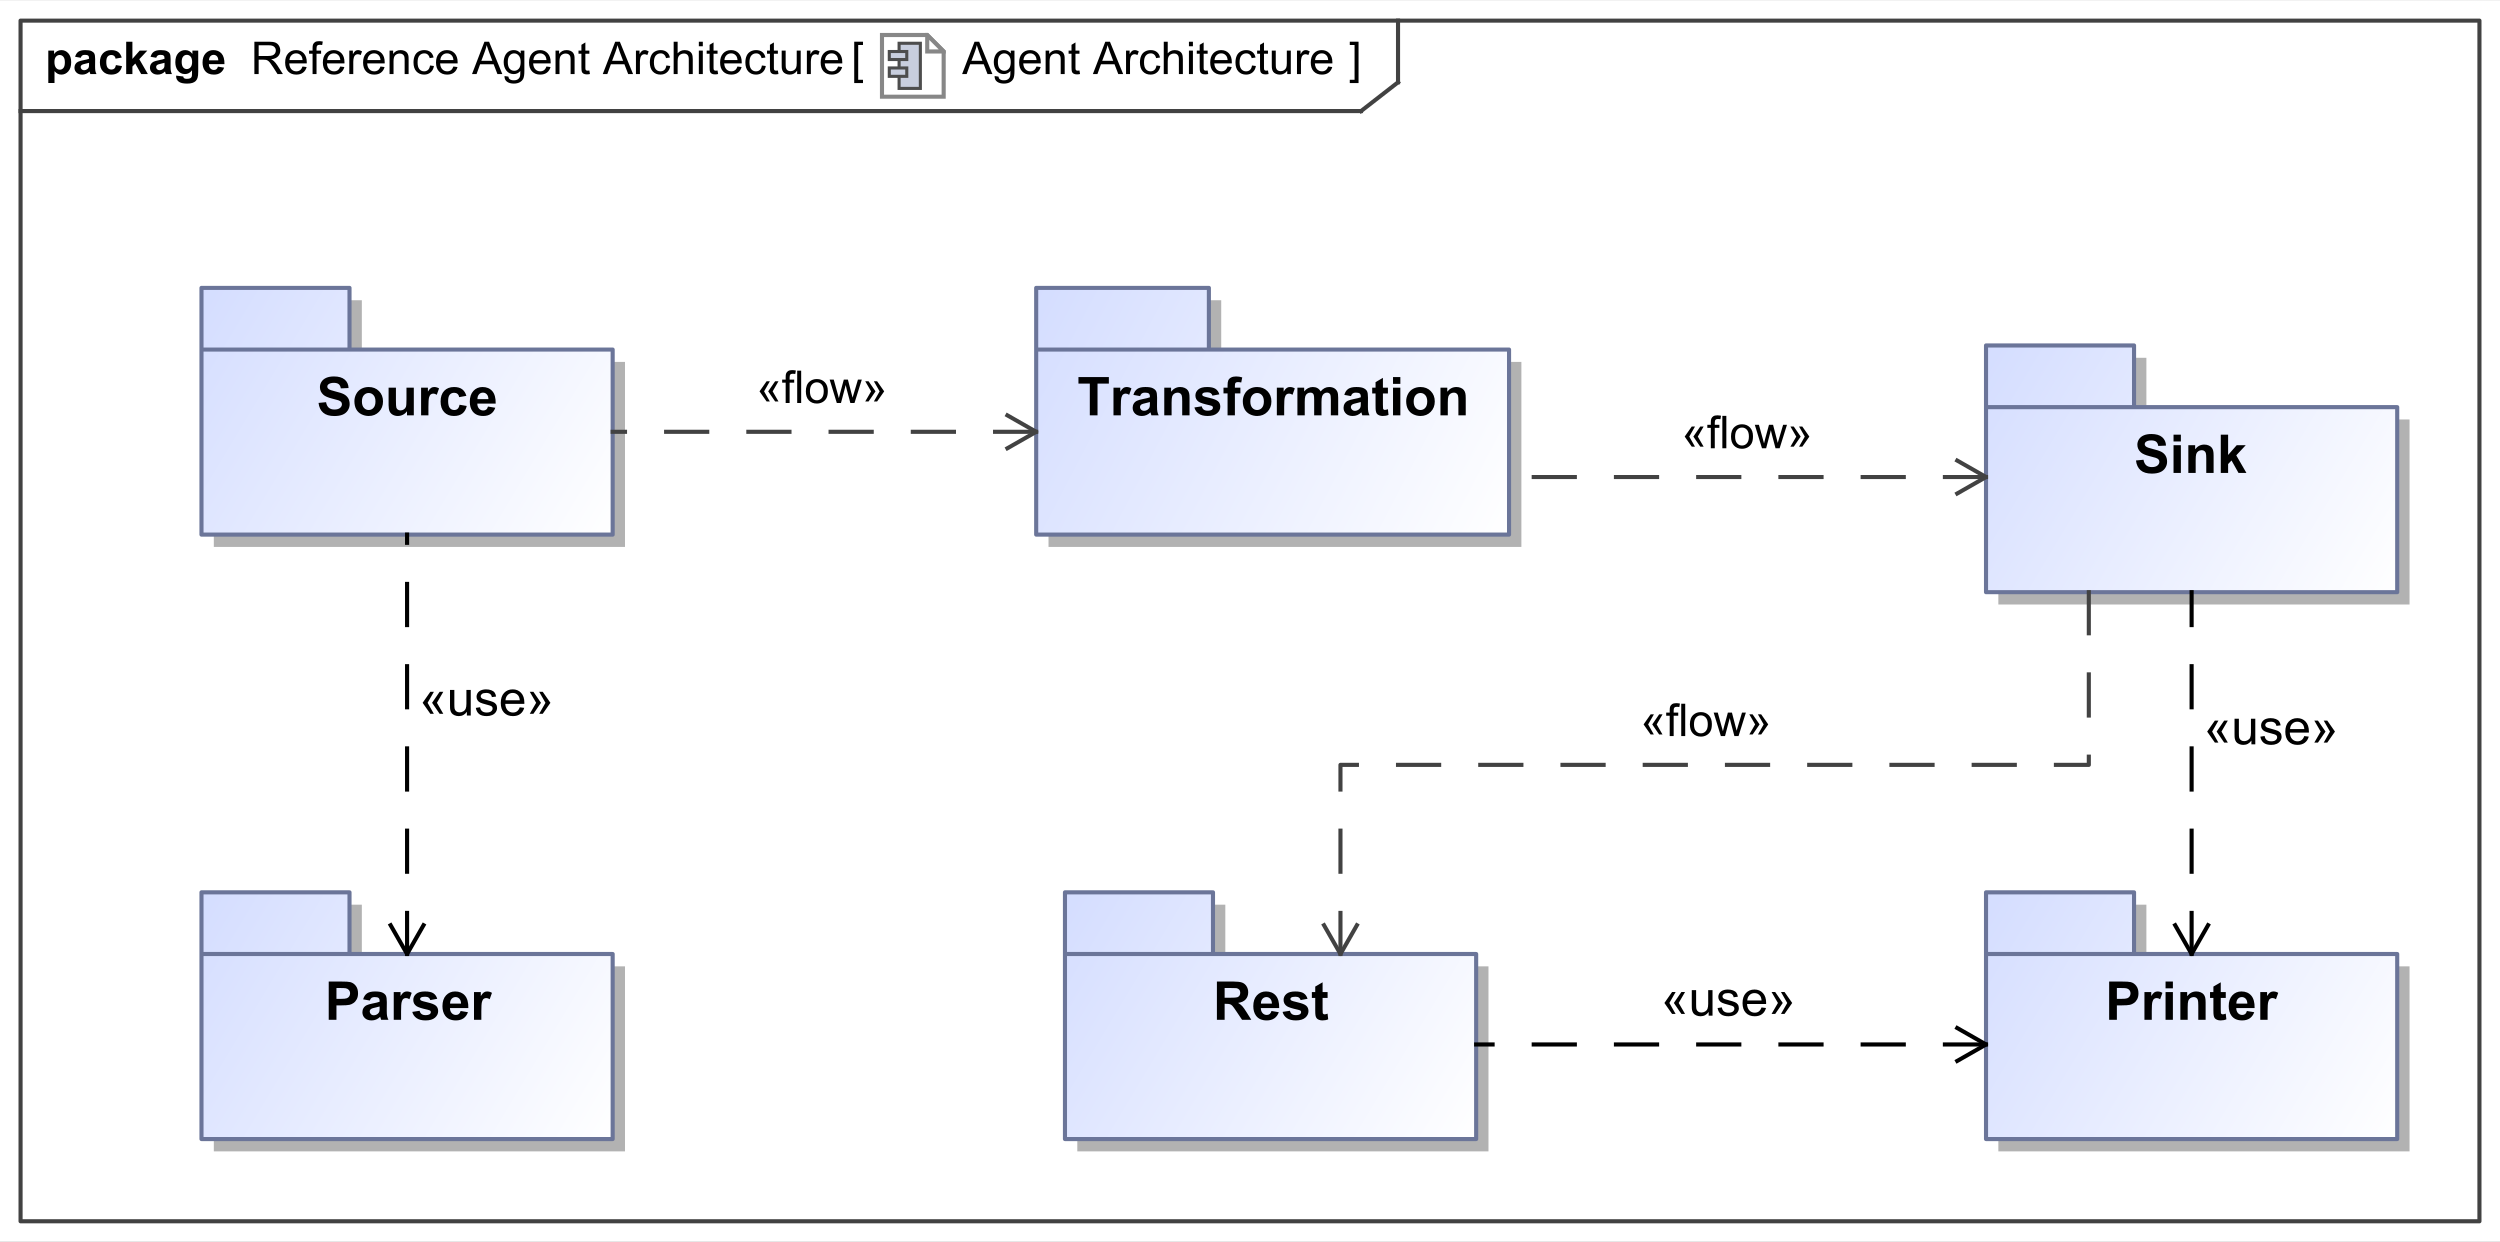 <?xml version="1.0" encoding="UTF-8"?>
<!DOCTYPE svg PUBLIC '-//W3C//DTD SVG 1.0//EN'
          'http://www.w3.org/TR/2001/REC-SVG-20010904/DTD/svg10.dtd'>
<svg fill-opacity="1" xmlns:xlink="http://www.w3.org/1999/xlink" color-rendering="auto" color-interpolation="auto" text-rendering="auto" stroke="black" stroke-linecap="square" width="6.333in" stroke-miterlimit="10" shape-rendering="auto" stroke-opacity="1" fill="black" stroke-dasharray="none" font-weight="normal" stroke-width="1" viewBox="0 0 608 302" height="3.146in" xmlns="http://www.w3.org/2000/svg" font-family="'Arial'" font-style="normal" stroke-linejoin="miter" font-size="12px" stroke-dashoffset="0" image-rendering="auto"
><rect x="0" y="0" width="608" height="302" fill="#333333" stroke="none"/><!--Generated by the Batik Graphics2D SVG Generator
 This is MagicDraw diagram.--><defs id="genericDefs"
  /><g
  ><defs id="b1"
    ><linearGradient x1="252" gradientUnits="userSpaceOnUse" x2="367" y1="70" y2="130" id="a4" spreadMethod="pad"
      ><stop stop-opacity="1" stop-color="rgb(212,221,255)" offset="0%"
        /><stop stop-opacity="1" stop-color="white" offset="100%"
      /></linearGradient
      ><linearGradient x1="49" gradientUnits="userSpaceOnUse" x2="149" y1="217" y2="277" id="a5" spreadMethod="pad"
      ><stop stop-opacity="1" stop-color="rgb(212,221,255)" offset="0%"
        /><stop stop-opacity="1" stop-color="white" offset="100%"
      /></linearGradient
      ><linearGradient x1="483" gradientUnits="userSpaceOnUse" x2="583" y1="217" y2="277" id="a6" spreadMethod="pad"
      ><stop stop-opacity="1" stop-color="rgb(212,221,255)" offset="0%"
        /><stop stop-opacity="1" stop-color="white" offset="100%"
      /></linearGradient
      ><linearGradient x1="259" gradientUnits="userSpaceOnUse" x2="359" y1="217" y2="277" id="a7" spreadMethod="pad"
      ><stop stop-opacity="1" stop-color="rgb(212,221,255)" offset="0%"
        /><stop stop-opacity="1" stop-color="white" offset="100%"
      /></linearGradient
      ><linearGradient x1="483" gradientUnits="userSpaceOnUse" x2="583" y1="84" y2="144" id="a8" spreadMethod="pad"
      ><stop stop-opacity="1" stop-color="rgb(212,221,255)" offset="0%"
        /><stop stop-opacity="1" stop-color="white" offset="100%"
      /></linearGradient
      ><linearGradient x1="49" gradientUnits="userSpaceOnUse" x2="149" y1="70" y2="130" id="a9" spreadMethod="pad"
      ><stop stop-opacity="1" stop-color="rgb(212,221,255)" offset="0%"
        /><stop stop-opacity="1" stop-color="white" offset="100%"
      /></linearGradient
      ><clipPath clipPathUnits="userSpaceOnUse" id="a1"
      ><path d="M0 0 L608 0 L608 302 L0 302 L0 0 Z"
      /></clipPath
      ><clipPath clipPathUnits="userSpaceOnUse" id="a2"
      ><path d="M-214 -8 L394 -8 L394 294 L-214 294 L-214 -8 Z"
      /></clipPath
      ><clipPath clipPathUnits="userSpaceOnUse" id="a3"
      ><path d="M0 0 L0 16 L16 16 L16 0 Z"
      /></clipPath
    ></defs
    ><g fill="white" stroke="white"
    ><rect x="0" width="608" height="302" y="0" clip-path="url(#a1)" stroke="none"
    /></g
    ><g fill="rgb(66,66,66)" text-rendering="geometricPrecision" stroke-linecap="butt" stroke="rgb(66,66,66)" stroke-linejoin="round"
    ><rect fill="none" x="5" width="598" height="292" y="5" clip-path="url(#a1)"
      /><line y2="27" fill="none" x1="5" clip-path="url(#a1)" x2="331" y1="27"
      /><line y2="20" fill="none" x1="340" clip-path="url(#a1)" x2="340" y1="5"
      /><line y2="20" fill="none" x1="331" clip-path="url(#a1)" x2="340" y1="27"
    /></g
    ><g text-rendering="optimizeLegibility" font-size="11px" stroke-linecap="butt" stroke-linejoin="round"
    ><path d="M61.865 18 L61.865 10.126 L65.356 10.126 Q66.409 10.126 66.957 10.338 Q67.504 10.55 67.832 11.087 Q68.16 11.624 68.16 12.274 Q68.16 13.112 67.617 13.687 Q67.075 14.262 65.941 14.418 Q66.355 14.616 66.57 14.81 Q67.026 15.229 67.435 15.857 L68.804 18 L67.494 18 L66.452 16.362 Q65.995 15.653 65.7 15.277 Q65.404 14.901 65.171 14.751 Q64.937 14.6 64.695 14.541 Q64.518 14.503 64.115 14.503 L62.907 14.503 L62.907 18 ZM62.907 13.601 L65.147 13.601 Q65.861 13.601 66.264 13.453 Q66.666 13.306 66.876 12.981 Q67.085 12.656 67.085 12.274 Q67.085 11.716 66.68 11.356 Q66.274 10.996 65.399 10.996 L62.907 10.996 ZM73.574 16.163 L74.573 16.287 Q74.336 17.162 73.697 17.645 Q73.058 18.129 72.064 18.129 Q70.813 18.129 70.08 17.358 Q69.347 16.587 69.347 15.196 Q69.347 13.757 70.088 12.962 Q70.829 12.167 72.011 12.167 Q73.155 12.167 73.88 12.946 Q74.605 13.725 74.605 15.137 Q74.605 15.223 74.6 15.395 L70.346 15.395 Q70.399 16.335 70.877 16.834 Q71.356 17.334 72.07 17.334 Q72.602 17.334 72.978 17.055 Q73.353 16.775 73.574 16.163 ZM70.399 14.6 L73.585 14.6 Q73.52 13.88 73.219 13.521 Q72.757 12.962 72.022 12.962 Q71.356 12.962 70.902 13.408 Q70.448 13.854 70.399 14.6 ZM76.018 18 L76.018 13.048 L75.164 13.048 L75.164 12.296 L76.018 12.296 L76.018 11.689 Q76.018 11.114 76.12 10.835 Q76.259 10.459 76.611 10.225 Q76.963 9.992 77.597 9.992 Q78.005 9.992 78.499 10.088 L78.354 10.932 Q78.053 10.878 77.785 10.878 Q77.344 10.878 77.162 11.066 Q76.979 11.254 76.979 11.77 L76.979 12.296 L78.091 12.296 L78.091 13.048 L76.979 13.048 L76.979 18 ZM82.748 16.163 L83.747 16.287 Q83.51 17.162 82.871 17.645 Q82.232 18.129 81.238 18.129 Q79.987 18.129 79.254 17.358 Q78.52 16.587 78.52 15.196 Q78.52 13.757 79.262 12.962 Q80.003 12.167 81.185 12.167 Q82.329 12.167 83.054 12.946 Q83.779 13.725 83.779 15.137 Q83.779 15.223 83.773 15.395 L79.519 15.395 Q79.573 16.335 80.051 16.834 Q80.529 17.334 81.244 17.334 Q81.775 17.334 82.151 17.055 Q82.527 16.775 82.748 16.163 ZM79.573 14.6 L82.758 14.6 Q82.694 13.88 82.393 13.521 Q81.931 12.962 81.195 12.962 Q80.529 12.962 80.075 13.408 Q79.622 13.854 79.573 14.6 ZM84.95 18 L84.95 12.296 L85.82 12.296 L85.82 13.161 Q86.153 12.554 86.435 12.36 Q86.717 12.167 87.055 12.167 Q87.544 12.167 88.049 12.479 L87.716 13.376 Q87.361 13.166 87.007 13.166 Q86.69 13.166 86.438 13.357 Q86.185 13.547 86.078 13.886 Q85.916 14.401 85.916 15.014 L85.916 18 ZM92.528 16.163 L93.527 16.287 Q93.291 17.162 92.652 17.645 Q92.013 18.129 91.019 18.129 Q89.768 18.129 89.034 17.358 Q88.301 16.587 88.301 15.196 Q88.301 13.757 89.043 12.962 Q89.784 12.167 90.965 12.167 Q92.109 12.167 92.835 12.946 Q93.56 13.725 93.56 15.137 Q93.56 15.223 93.554 15.395 L89.3 15.395 Q89.354 16.335 89.832 16.834 Q90.31 17.334 91.024 17.334 Q91.556 17.334 91.932 17.055 Q92.308 16.775 92.528 16.163 ZM89.354 14.6 L92.539 14.6 Q92.475 13.88 92.174 13.521 Q91.712 12.962 90.976 12.962 Q90.31 12.962 89.856 13.408 Q89.402 13.854 89.354 14.6 ZM94.741 18 L94.741 12.296 L95.611 12.296 L95.611 13.107 Q96.24 12.167 97.427 12.167 Q97.942 12.167 98.375 12.352 Q98.807 12.538 99.022 12.838 Q99.237 13.139 99.323 13.553 Q99.376 13.821 99.376 14.493 L99.376 18 L98.41 18 L98.41 14.53 Q98.41 13.94 98.297 13.647 Q98.184 13.354 97.897 13.179 Q97.609 13.005 97.223 13.005 Q96.605 13.005 96.156 13.397 Q95.708 13.789 95.708 14.885 L95.708 18 ZM104.581 15.911 L105.532 16.034 Q105.376 17.017 104.734 17.573 Q104.092 18.129 103.158 18.129 Q101.987 18.129 101.275 17.363 Q100.564 16.598 100.564 15.169 Q100.564 14.246 100.87 13.553 Q101.176 12.86 101.802 12.513 Q102.427 12.167 103.163 12.167 Q104.092 12.167 104.683 12.637 Q105.274 13.107 105.44 13.972 L104.501 14.117 Q104.366 13.542 104.025 13.252 Q103.684 12.962 103.201 12.962 Q102.47 12.962 102.014 13.486 Q101.557 14.009 101.557 15.143 Q101.557 16.292 101.998 16.813 Q102.438 17.334 103.147 17.334 Q103.716 17.334 104.098 16.985 Q104.479 16.636 104.581 15.911 ZM110.264 16.163 L111.263 16.287 Q111.026 17.162 110.387 17.645 Q109.748 18.129 108.754 18.129 Q107.503 18.129 106.77 17.358 Q106.037 16.587 106.037 15.196 Q106.037 13.757 106.778 12.962 Q107.519 12.167 108.701 12.167 Q109.845 12.167 110.57 12.946 Q111.295 13.725 111.295 15.137 Q111.295 15.223 111.29 15.395 L107.036 15.395 Q107.089 16.335 107.567 16.834 Q108.045 17.334 108.76 17.334 Q109.291 17.334 109.668 17.055 Q110.043 16.775 110.264 16.163 ZM107.089 14.6 L110.274 14.6 Q110.21 13.88 109.909 13.521 Q109.447 12.962 108.711 12.962 Q108.045 12.962 107.592 13.408 Q107.138 13.854 107.089 14.6 ZM114.791 18 L117.815 10.126 L118.938 10.126 L122.161 18 L120.974 18 L120.055 15.615 L116.763 15.615 L115.898 18 ZM117.064 14.767 L119.733 14.767 L118.911 12.586 Q118.535 11.592 118.353 10.953 Q118.202 11.71 117.928 12.457 ZM122.692 18.473 L123.632 18.612 Q123.691 19.047 123.96 19.246 Q124.32 19.515 124.943 19.515 Q125.614 19.515 125.98 19.246 Q126.345 18.977 126.474 18.494 Q126.549 18.199 126.543 17.253 Q125.91 18 124.964 18 Q123.788 18 123.144 17.151 Q122.499 16.303 122.499 15.116 Q122.499 14.299 122.794 13.609 Q123.09 12.919 123.651 12.543 Q124.212 12.167 124.97 12.167 Q125.98 12.167 126.635 12.983 L126.635 12.296 L127.526 12.296 L127.526 17.227 Q127.526 18.559 127.255 19.114 Q126.984 19.67 126.396 19.993 Q125.808 20.315 124.948 20.315 Q123.928 20.315 123.299 19.856 Q122.671 19.396 122.692 18.473 ZM123.493 15.046 Q123.493 16.169 123.939 16.684 Q124.384 17.2 125.056 17.2 Q125.722 17.2 126.173 16.687 Q126.624 16.174 126.624 15.078 Q126.624 14.031 126.159 13.499 Q125.695 12.967 125.04 12.967 Q124.395 12.967 123.944 13.491 Q123.493 14.015 123.493 15.046 ZM132.892 16.163 L133.891 16.287 Q133.655 17.162 133.016 17.645 Q132.376 18.129 131.383 18.129 Q130.131 18.129 129.398 17.358 Q128.665 16.587 128.665 15.196 Q128.665 13.757 129.406 12.962 Q130.148 12.167 131.329 12.167 Q132.473 12.167 133.198 12.946 Q133.923 13.725 133.923 15.137 Q133.923 15.223 133.918 15.395 L129.664 15.395 Q129.718 16.335 130.196 16.834 Q130.674 17.334 131.388 17.334 Q131.92 17.334 132.296 17.055 Q132.672 16.775 132.892 16.163 ZM129.718 14.6 L132.903 14.6 Q132.838 13.88 132.538 13.521 Q132.076 12.962 131.34 12.962 Q130.674 12.962 130.22 13.408 Q129.766 13.854 129.718 14.6 ZM135.105 18 L135.105 12.296 L135.975 12.296 L135.975 13.107 Q136.603 12.167 137.791 12.167 Q138.306 12.167 138.738 12.352 Q139.171 12.538 139.386 12.838 Q139.601 13.139 139.686 13.553 Q139.74 13.821 139.74 14.493 L139.74 18 L138.773 18 L138.773 14.53 Q138.773 13.94 138.661 13.647 Q138.548 13.354 138.261 13.179 Q137.973 13.005 137.586 13.005 Q136.969 13.005 136.52 13.397 Q136.072 13.789 136.072 14.885 L136.072 18 ZM143.333 17.135 L143.473 17.989 Q143.065 18.075 142.743 18.075 Q142.216 18.075 141.926 17.909 Q141.636 17.742 141.518 17.471 Q141.4 17.2 141.4 16.33 L141.4 13.048 L140.691 13.048 L140.691 12.296 L141.4 12.296 L141.4 10.883 L142.361 10.303 L142.361 12.296 L143.333 12.296 L143.333 13.048 L142.361 13.048 L142.361 16.383 Q142.361 16.797 142.412 16.915 Q142.463 17.033 142.579 17.103 Q142.694 17.173 142.909 17.173 Q143.07 17.173 143.333 17.135 ZM146.594 18 L149.618 10.126 L150.74 10.126 L153.963 18 L152.776 18 L151.857 15.615 L148.565 15.615 L147.7 18 ZM148.866 14.767 L151.535 14.767 L150.713 12.586 Q150.337 11.592 150.155 10.953 Q150.004 11.71 149.731 12.457 ZM154.661 18 L154.661 12.296 L155.531 12.296 L155.531 13.161 Q155.864 12.554 156.146 12.36 Q156.428 12.167 156.767 12.167 Q157.255 12.167 157.76 12.479 L157.427 13.376 Q157.073 13.166 156.718 13.166 Q156.401 13.166 156.149 13.357 Q155.897 13.547 155.789 13.886 Q155.628 14.401 155.628 15.014 L155.628 18 ZM162.057 15.911 L163.008 16.034 Q162.852 17.017 162.21 17.573 Q161.568 18.129 160.634 18.129 Q159.463 18.129 158.751 17.363 Q158.04 16.598 158.04 15.169 Q158.04 14.246 158.346 13.553 Q158.652 12.86 159.278 12.513 Q159.903 12.167 160.639 12.167 Q161.568 12.167 162.159 12.637 Q162.75 13.107 162.917 13.972 L161.977 14.117 Q161.842 13.542 161.501 13.252 Q161.16 12.962 160.677 12.962 Q159.946 12.962 159.49 13.486 Q159.033 14.009 159.033 15.143 Q159.033 16.292 159.474 16.813 Q159.914 17.334 160.623 17.334 Q161.192 17.334 161.574 16.985 Q161.955 16.636 162.057 15.911 ZM163.835 18 L163.835 10.126 L164.802 10.126 L164.802 12.951 Q165.478 12.167 166.51 12.167 Q167.144 12.167 167.611 12.417 Q168.078 12.666 168.28 13.107 Q168.481 13.547 168.481 14.385 L168.481 18 L167.514 18 L167.514 14.385 Q167.514 13.66 167.2 13.33 Q166.886 12.999 166.311 12.999 Q165.881 12.999 165.503 13.222 Q165.124 13.445 164.963 13.827 Q164.802 14.208 164.802 14.879 L164.802 18 ZM169.958 11.238 L169.958 10.126 L170.925 10.126 L170.925 11.238 ZM169.958 18 L169.958 12.296 L170.925 12.296 L170.925 18 ZM174.507 17.135 L174.647 17.989 Q174.239 18.075 173.917 18.075 Q173.39 18.075 173.1 17.909 Q172.81 17.742 172.692 17.471 Q172.574 17.2 172.574 16.33 L172.574 13.048 L171.865 13.048 L171.865 12.296 L172.574 12.296 L172.574 10.883 L173.535 10.303 L173.535 12.296 L174.507 12.296 L174.507 13.048 L173.535 13.048 L173.535 16.383 Q173.535 16.797 173.586 16.915 Q173.637 17.033 173.753 17.103 Q173.868 17.173 174.083 17.173 Q174.244 17.173 174.507 17.135 ZM179.357 16.163 L180.356 16.287 Q180.12 17.162 179.481 17.645 Q178.842 18.129 177.848 18.129 Q176.597 18.129 175.863 17.358 Q175.13 16.587 175.13 15.196 Q175.13 13.757 175.872 12.962 Q176.613 12.167 177.794 12.167 Q178.939 12.167 179.664 12.946 Q180.389 13.725 180.389 15.137 Q180.389 15.223 180.383 15.395 L176.129 15.395 Q176.183 16.335 176.661 16.834 Q177.139 17.334 177.853 17.334 Q178.385 17.334 178.761 17.055 Q179.137 16.775 179.357 16.163 ZM176.183 14.6 L179.368 14.6 Q179.304 13.88 179.003 13.521 Q178.541 12.962 177.805 12.962 Q177.139 12.962 176.685 13.408 Q176.231 13.854 176.183 14.6 ZM185.292 15.911 L186.243 16.034 Q186.087 17.017 185.446 17.573 Q184.804 18.129 183.869 18.129 Q182.698 18.129 181.987 17.363 Q181.275 16.598 181.275 15.169 Q181.275 14.246 181.581 13.553 Q181.887 12.86 182.513 12.513 Q183.139 12.167 183.875 12.167 Q184.804 12.167 185.394 12.637 Q185.985 13.107 186.152 13.972 L185.212 14.117 Q185.078 13.542 184.737 13.252 Q184.395 12.962 183.912 12.962 Q183.182 12.962 182.725 13.486 Q182.269 14.009 182.269 15.143 Q182.269 16.292 182.709 16.813 Q183.149 17.334 183.858 17.334 Q184.428 17.334 184.809 16.985 Q185.19 16.636 185.292 15.911 ZM189.181 17.135 L189.321 17.989 Q188.913 18.075 188.59 18.075 Q188.064 18.075 187.774 17.909 Q187.484 17.742 187.366 17.471 Q187.248 17.2 187.248 16.33 L187.248 13.048 L186.539 13.048 L186.539 12.296 L187.248 12.296 L187.248 10.883 L188.209 10.303 L188.209 12.296 L189.181 12.296 L189.181 13.048 L188.209 13.048 L188.209 16.383 Q188.209 16.797 188.26 16.915 Q188.311 17.033 188.427 17.103 Q188.542 17.173 188.757 17.173 Q188.918 17.173 189.181 17.135 ZM193.865 18 L193.865 17.162 Q193.199 18.129 192.055 18.129 Q191.55 18.129 191.112 17.936 Q190.674 17.742 190.462 17.45 Q190.25 17.157 190.164 16.732 Q190.105 16.448 190.105 15.83 L190.105 12.296 L191.072 12.296 L191.072 15.46 Q191.072 16.217 191.131 16.48 Q191.222 16.861 191.518 17.079 Q191.813 17.296 192.248 17.296 Q192.683 17.296 193.065 17.073 Q193.446 16.851 193.604 16.467 Q193.763 16.082 193.763 15.352 L193.763 12.296 L194.73 12.296 L194.73 18 ZM196.233 18 L196.233 12.296 L197.103 12.296 L197.103 13.161 Q197.436 12.554 197.719 12.36 Q198 12.167 198.339 12.167 Q198.828 12.167 199.333 12.479 L199 13.376 Q198.645 13.166 198.291 13.166 Q197.974 13.166 197.721 13.357 Q197.469 13.547 197.361 13.886 Q197.2 14.401 197.2 15.014 L197.2 18 ZM203.812 16.163 L204.811 16.287 Q204.575 17.162 203.935 17.645 Q203.296 18.129 202.303 18.129 Q201.051 18.129 200.318 17.358 Q199.585 16.587 199.585 15.196 Q199.585 13.757 200.326 12.962 Q201.067 12.167 202.249 12.167 Q203.393 12.167 204.118 12.946 Q204.843 13.725 204.843 15.137 Q204.843 15.223 204.838 15.395 L200.584 15.395 Q200.638 16.335 201.116 16.834 Q201.594 17.334 202.308 17.334 Q202.84 17.334 203.216 17.055 Q203.592 16.775 203.812 16.163 ZM200.638 14.6 L203.823 14.6 Q203.758 13.88 203.458 13.521 Q202.996 12.962 202.26 12.962 Q201.594 12.962 201.14 13.408 Q200.686 13.854 200.638 14.6 Z" stroke="none" clip-path="url(#a1)"
      /><path d="M233.984 18 L237.008 10.126 L238.13 10.126 L241.353 18 L240.166 18 L239.248 15.615 L235.955 15.615 L235.09 18 ZM236.256 14.767 L238.925 14.767 L238.103 12.586 Q237.727 11.592 237.545 10.953 Q237.394 11.71 237.121 12.457 ZM241.885 18.473 L242.825 18.612 Q242.884 19.047 243.152 19.246 Q243.512 19.515 244.135 19.515 Q244.807 19.515 245.172 19.246 Q245.537 18.977 245.666 18.494 Q245.741 18.199 245.736 17.253 Q245.102 18 244.157 18 Q242.981 18 242.336 17.151 Q241.691 16.303 241.691 15.116 Q241.691 14.299 241.987 13.609 Q242.282 12.919 242.844 12.543 Q243.405 12.167 244.162 12.167 Q245.172 12.167 245.827 12.983 L245.827 12.296 L246.719 12.296 L246.719 17.227 Q246.719 18.559 246.447 19.114 Q246.176 19.67 245.588 19.993 Q245 20.315 244.141 20.315 Q243.12 20.315 242.492 19.856 Q241.863 19.396 241.885 18.473 ZM242.685 15.046 Q242.685 16.169 243.131 16.684 Q243.577 17.2 244.248 17.2 Q244.914 17.2 245.365 16.687 Q245.816 16.174 245.816 15.078 Q245.816 14.031 245.352 13.499 Q244.887 12.967 244.232 12.967 Q243.587 12.967 243.136 13.491 Q242.685 14.015 242.685 15.046 ZM252.084 16.163 L253.083 16.287 Q252.847 17.162 252.208 17.645 Q251.569 18.129 250.575 18.129 Q249.324 18.129 248.591 17.358 Q247.857 16.587 247.857 15.196 Q247.857 13.757 248.599 12.962 Q249.34 12.167 250.522 12.167 Q251.666 12.167 252.391 12.946 Q253.116 13.725 253.116 15.137 Q253.116 15.223 253.11 15.395 L248.856 15.395 Q248.91 16.335 249.388 16.834 Q249.866 17.334 250.581 17.334 Q251.112 17.334 251.488 17.055 Q251.864 16.775 252.084 16.163 ZM248.91 14.6 L252.095 14.6 Q252.031 13.88 251.73 13.521 Q251.268 12.962 250.532 12.962 Q249.866 12.962 249.412 13.408 Q248.958 13.854 248.91 14.6 ZM254.297 18 L254.297 12.296 L255.167 12.296 L255.167 13.107 Q255.796 12.167 256.983 12.167 Q257.498 12.167 257.931 12.352 Q258.363 12.538 258.578 12.838 Q258.793 13.139 258.879 13.553 Q258.933 13.821 258.933 14.493 L258.933 18 L257.966 18 L257.966 14.53 Q257.966 13.94 257.853 13.647 Q257.74 13.354 257.453 13.179 Q257.166 13.005 256.779 13.005 Q256.161 13.005 255.713 13.397 Q255.264 13.789 255.264 14.885 L255.264 18 ZM262.526 17.135 L262.666 17.989 Q262.257 18.075 261.935 18.075 Q261.409 18.075 261.119 17.909 Q260.829 17.742 260.71 17.471 Q260.592 17.2 260.592 16.33 L260.592 13.048 L259.883 13.048 L259.883 12.296 L260.592 12.296 L260.592 10.883 L261.554 10.303 L261.554 12.296 L262.526 12.296 L262.526 13.048 L261.554 13.048 L261.554 16.383 Q261.554 16.797 261.605 16.915 Q261.656 17.033 261.771 17.103 Q261.887 17.173 262.102 17.173 Q262.263 17.173 262.526 17.135 ZM265.786 18 L268.81 10.126 L269.933 10.126 L273.155 18 L271.968 18 L271.05 15.615 L267.757 15.615 L266.893 18 ZM268.058 14.767 L270.728 14.767 L269.906 12.586 Q269.53 11.592 269.347 10.953 Q269.197 11.71 268.923 12.457 ZM273.853 18 L273.853 12.296 L274.724 12.296 L274.724 13.161 Q275.057 12.554 275.339 12.36 Q275.621 12.167 275.959 12.167 Q276.448 12.167 276.953 12.479 L276.62 13.376 Q276.265 13.166 275.911 13.166 Q275.594 13.166 275.341 13.357 Q275.089 13.547 274.981 13.886 Q274.82 14.401 274.82 15.014 L274.82 18 ZM281.25 15.911 L282.2 16.034 Q282.044 17.017 281.403 17.573 Q280.761 18.129 279.826 18.129 Q278.655 18.129 277.944 17.363 Q277.232 16.598 277.232 15.169 Q277.232 14.246 277.538 13.553 Q277.844 12.86 278.47 12.513 Q279.096 12.167 279.832 12.167 Q280.761 12.167 281.352 12.637 Q281.942 13.107 282.109 13.972 L281.169 14.117 Q281.035 13.542 280.694 13.252 Q280.353 12.962 279.869 12.962 Q279.139 12.962 278.682 13.486 Q278.226 14.009 278.226 15.143 Q278.226 16.292 278.666 16.813 Q279.106 17.334 279.815 17.334 Q280.385 17.334 280.766 16.985 Q281.147 16.636 281.25 15.911 ZM283.027 18 L283.027 10.126 L283.994 10.126 L283.994 12.951 Q284.671 12.167 285.702 12.167 Q286.336 12.167 286.803 12.417 Q287.271 12.666 287.472 13.107 Q287.673 13.547 287.673 14.385 L287.673 18 L286.707 18 L286.707 14.385 Q286.707 13.66 286.392 13.33 Q286.078 12.999 285.503 12.999 Q285.074 12.999 284.695 13.222 Q284.316 13.445 284.155 13.827 Q283.994 14.208 283.994 14.879 L283.994 18 ZM289.15 11.238 L289.15 10.126 L290.117 10.126 L290.117 11.238 ZM289.15 18 L289.15 12.296 L290.117 12.296 L290.117 18 ZM293.7 17.135 L293.839 17.989 Q293.431 18.075 293.109 18.075 Q292.582 18.075 292.293 17.909 Q292.002 17.742 291.884 17.471 Q291.766 17.2 291.766 16.33 L291.766 13.048 L291.057 13.048 L291.057 12.296 L291.766 12.296 L291.766 10.883 L292.728 10.303 L292.728 12.296 L293.7 12.296 L293.7 13.048 L292.728 13.048 L292.728 16.383 Q292.728 16.797 292.779 16.915 Q292.83 17.033 292.945 17.103 Q293.06 17.173 293.275 17.173 Q293.437 17.173 293.7 17.135 ZM298.55 16.163 L299.549 16.287 Q299.312 17.162 298.673 17.645 Q298.034 18.129 297.041 18.129 Q295.789 18.129 295.056 17.358 Q294.323 16.587 294.323 15.196 Q294.323 13.757 295.064 12.962 Q295.805 12.167 296.987 12.167 Q298.131 12.167 298.856 12.946 Q299.581 13.725 299.581 15.137 Q299.581 15.223 299.576 15.395 L295.322 15.395 Q295.375 16.335 295.853 16.834 Q296.332 17.334 297.046 17.334 Q297.578 17.334 297.954 17.055 Q298.33 16.775 298.55 16.163 ZM295.375 14.6 L298.56 14.6 Q298.496 13.88 298.195 13.521 Q297.733 12.962 296.998 12.962 Q296.332 12.962 295.878 13.408 Q295.424 13.854 295.375 14.6 ZM304.485 15.911 L305.435 16.034 Q305.28 17.017 304.638 17.573 Q303.996 18.129 303.062 18.129 Q301.891 18.129 301.179 17.363 Q300.467 16.598 300.467 15.169 Q300.467 14.246 300.773 13.553 Q301.08 12.86 301.705 12.513 Q302.331 12.167 303.067 12.167 Q303.996 12.167 304.587 12.637 Q305.178 13.107 305.344 13.972 L304.404 14.117 Q304.27 13.542 303.929 13.252 Q303.588 12.962 303.104 12.962 Q302.374 12.962 301.918 13.486 Q301.461 14.009 301.461 15.143 Q301.461 16.292 301.901 16.813 Q302.342 17.334 303.051 17.334 Q303.62 17.334 304.002 16.985 Q304.383 16.636 304.485 15.911 ZM308.373 17.135 L308.513 17.989 Q308.105 18.075 307.783 18.075 Q307.256 18.075 306.966 17.909 Q306.676 17.742 306.558 17.471 Q306.44 17.2 306.44 16.33 L306.44 13.048 L305.731 13.048 L305.731 12.296 L306.44 12.296 L306.44 10.883 L307.401 10.303 L307.401 12.296 L308.373 12.296 L308.373 13.048 L307.401 13.048 L307.401 16.383 Q307.401 16.797 307.452 16.915 Q307.503 17.033 307.619 17.103 Q307.734 17.173 307.949 17.173 Q308.11 17.173 308.373 17.135 ZM313.057 18 L313.057 17.162 Q312.391 18.129 311.247 18.129 Q310.742 18.129 310.304 17.936 Q309.867 17.742 309.654 17.45 Q309.442 17.157 309.356 16.732 Q309.297 16.448 309.297 15.83 L309.297 12.296 L310.264 12.296 L310.264 15.46 Q310.264 16.217 310.323 16.48 Q310.415 16.861 310.71 17.079 Q311.005 17.296 311.44 17.296 Q311.875 17.296 312.257 17.073 Q312.638 16.851 312.797 16.467 Q312.955 16.082 312.955 15.352 L312.955 12.296 L313.922 12.296 L313.922 18 ZM315.426 18 L315.426 12.296 L316.296 12.296 L316.296 13.161 Q316.629 12.554 316.911 12.36 Q317.193 12.167 317.531 12.167 Q318.02 12.167 318.525 12.479 L318.192 13.376 Q317.837 13.166 317.483 13.166 Q317.166 13.166 316.914 13.357 Q316.661 13.547 316.554 13.886 Q316.393 14.401 316.393 15.014 L316.393 18 ZM323.004 16.163 L324.003 16.287 Q323.767 17.162 323.128 17.645 Q322.489 18.129 321.495 18.129 Q320.244 18.129 319.51 17.358 Q318.777 16.587 318.777 15.196 Q318.777 13.757 319.519 12.962 Q320.26 12.167 321.441 12.167 Q322.585 12.167 323.31 12.946 Q324.036 13.725 324.036 15.137 Q324.036 15.223 324.03 15.395 L319.776 15.395 Q319.83 16.335 320.308 16.834 Q320.786 17.334 321.5 17.334 Q322.032 17.334 322.408 17.055 Q322.784 16.775 323.004 16.163 ZM319.83 14.6 L323.015 14.6 Q322.951 13.88 322.65 13.521 Q322.188 12.962 321.452 12.962 Q320.786 12.962 320.332 13.408 Q319.878 13.854 319.83 14.6 Z" clip-path="url(#a1)" stroke="none"
      /><path d="M11.747 12.296 L13.154 12.296 L13.154 13.134 Q13.428 12.704 13.895 12.435 Q14.362 12.167 14.932 12.167 Q15.925 12.167 16.618 12.946 Q17.311 13.725 17.311 15.116 Q17.311 16.544 16.613 17.337 Q15.915 18.129 14.921 18.129 Q14.448 18.129 14.064 17.941 Q13.68 17.753 13.256 17.296 L13.256 20.17 L11.747 20.17 ZM13.24 15.051 Q13.24 16.013 13.621 16.472 Q14.002 16.931 14.55 16.931 Q15.077 16.931 15.426 16.509 Q15.775 16.088 15.775 15.127 Q15.775 14.229 15.415 13.794 Q15.055 13.359 14.523 13.359 Q13.97 13.359 13.605 13.786 Q13.24 14.213 13.24 15.051 ZM19.637 14.036 L18.267 13.789 Q18.498 12.962 19.062 12.565 Q19.626 12.167 20.738 12.167 Q21.748 12.167 22.242 12.406 Q22.736 12.645 22.937 13.013 Q23.139 13.381 23.139 14.364 L23.123 16.125 Q23.123 16.877 23.195 17.235 Q23.268 17.592 23.466 18 L21.973 18 Q21.914 17.85 21.828 17.554 Q21.791 17.42 21.774 17.377 Q21.388 17.753 20.947 17.941 Q20.507 18.129 20.007 18.129 Q19.127 18.129 18.619 17.651 Q18.111 17.173 18.111 16.442 Q18.111 15.959 18.342 15.58 Q18.573 15.202 18.989 15 Q19.406 14.799 20.19 14.648 Q21.248 14.45 21.656 14.278 L21.656 14.127 Q21.656 13.692 21.441 13.507 Q21.227 13.322 20.63 13.322 Q20.227 13.322 20.002 13.48 Q19.776 13.639 19.637 14.036 ZM21.656 15.261 Q21.366 15.357 20.738 15.492 Q20.109 15.626 19.916 15.755 Q19.621 15.964 19.621 16.287 Q19.621 16.604 19.857 16.834 Q20.093 17.065 20.459 17.065 Q20.867 17.065 21.237 16.797 Q21.511 16.593 21.597 16.297 Q21.656 16.104 21.656 15.562 ZM29.6 13.982 L28.112 14.251 Q28.037 13.805 27.771 13.58 Q27.505 13.354 27.081 13.354 Q26.517 13.354 26.181 13.743 Q25.846 14.133 25.846 15.046 Q25.846 16.061 26.187 16.48 Q26.528 16.899 27.102 16.899 Q27.532 16.899 27.806 16.654 Q28.08 16.41 28.193 15.814 L29.675 16.066 Q29.444 17.087 28.789 17.608 Q28.134 18.129 27.033 18.129 Q25.781 18.129 25.037 17.339 Q24.294 16.55 24.294 15.153 Q24.294 13.741 25.04 12.954 Q25.787 12.167 27.06 12.167 Q28.102 12.167 28.717 12.616 Q29.331 13.064 29.6 13.982 ZM30.69 18 L30.69 10.126 L32.2 10.126 L32.2 14.305 L33.967 12.296 L35.825 12.296 L33.876 14.38 L35.965 18 L34.337 18 L32.903 15.438 L32.2 16.174 L32.2 18 ZM37.99 14.036 L36.62 13.789 Q36.851 12.962 37.415 12.565 Q37.979 12.167 39.091 12.167 Q40.101 12.167 40.595 12.406 Q41.089 12.645 41.29 13.013 Q41.492 13.381 41.492 14.364 L41.476 16.125 Q41.476 16.877 41.548 17.235 Q41.621 17.592 41.819 18 L40.326 18 Q40.267 17.85 40.181 17.554 Q40.144 17.42 40.127 17.377 Q39.741 17.753 39.3 17.941 Q38.86 18.129 38.36 18.129 Q37.48 18.129 36.972 17.651 Q36.464 17.173 36.464 16.442 Q36.464 15.959 36.695 15.58 Q36.926 15.202 37.343 15 Q37.759 14.799 38.543 14.648 Q39.601 14.45 40.009 14.278 L40.009 14.127 Q40.009 13.692 39.794 13.507 Q39.58 13.322 38.983 13.322 Q38.581 13.322 38.355 13.48 Q38.129 13.639 37.99 14.036 ZM40.009 15.261 Q39.719 15.357 39.091 15.492 Q38.462 15.626 38.269 15.755 Q37.974 15.964 37.974 16.287 Q37.974 16.604 38.21 16.834 Q38.446 17.065 38.812 17.065 Q39.22 17.065 39.59 16.797 Q39.864 16.593 39.95 16.297 Q40.009 16.104 40.009 15.562 ZM42.84 18.376 L44.564 18.585 Q44.607 18.886 44.763 18.999 Q44.977 19.16 45.44 19.16 Q46.03 19.16 46.326 18.983 Q46.524 18.865 46.627 18.602 Q46.696 18.414 46.696 17.909 L46.696 17.076 Q46.02 18 44.988 18 Q43.839 18 43.167 17.028 Q42.641 16.26 42.641 15.116 Q42.641 13.682 43.331 12.924 Q44.022 12.167 45.047 12.167 Q46.105 12.167 46.793 13.096 L46.793 12.296 L48.206 12.296 L48.206 17.415 Q48.206 18.424 48.039 18.924 Q47.873 19.423 47.572 19.708 Q47.271 19.993 46.769 20.154 Q46.267 20.315 45.498 20.315 Q44.048 20.315 43.441 19.818 Q42.834 19.321 42.834 18.559 Q42.834 18.483 42.84 18.376 ZM44.188 15.03 Q44.188 15.938 44.54 16.359 Q44.892 16.781 45.407 16.781 Q45.96 16.781 46.342 16.348 Q46.723 15.916 46.723 15.067 Q46.723 14.181 46.358 13.752 Q45.993 13.322 45.434 13.322 Q44.892 13.322 44.54 13.743 Q44.188 14.165 44.188 15.03 ZM53.002 16.185 L54.506 16.437 Q54.216 17.264 53.59 17.697 Q52.964 18.129 52.024 18.129 Q50.537 18.129 49.822 17.157 Q49.258 16.378 49.258 15.191 Q49.258 13.773 49.999 12.97 Q50.741 12.167 51.874 12.167 Q53.147 12.167 53.883 13.008 Q54.619 13.848 54.586 15.583 L50.805 15.583 Q50.821 16.254 51.17 16.628 Q51.52 17.001 52.041 17.001 Q52.395 17.001 52.637 16.808 Q52.878 16.614 53.002 16.185 ZM53.088 14.659 Q53.072 14.004 52.749 13.663 Q52.427 13.322 51.965 13.322 Q51.471 13.322 51.149 13.682 Q50.827 14.041 50.832 14.659 Z" clip-path="url(#a1)" stroke="none"
      /><path d="M330.398 20.186 L328.266 20.186 L328.266 19.386 L329.431 19.386 L329.431 10.926 L328.266 10.926 L328.266 10.126 L330.398 10.126 Z" clip-path="url(#a1)" stroke="none"
    /></g
    ><g font-size="11px" stroke-linecap="butt" transform="translate(214,8)" fill="white" text-rendering="geometricPrecision" stroke-linejoin="round" stroke="white"
    ><path d="M15.5 15.5 L0.5 15.5 L0.5 0.5 L11.5 0.5 L15.5 4.5 Z" stroke="none" clip-path="url(#a3)"
    /></g
    ><g font-size="11px" stroke-linecap="butt" transform="translate(214,8)" fill="rgb(135,135,135)" text-rendering="geometricPrecision" stroke="rgb(135,135,135)" stroke-miterlimit="5"
    ><path fill="none" d="M15.5 15.5 L0.5 15.5 L0.5 0.5 L11.5 0.5 L15.5 4.5 Z" clip-path="url(#a3)"
    /></g
    ><g font-size="11px" stroke-linecap="butt" transform="matrix(1,0,0,1,214,8)" fill="white" text-rendering="geometricPrecision" stroke="white" stroke-miterlimit="5"
    ><path d="M11.5 4.5 L15.5 4.5 L11.5 0.5 Z" stroke="none" clip-path="url(#a3)"
      /><path fill="none" d="M11.5 4.5 L15.5 4.5 L11.5 0.5 Z" clip-path="url(#a3)" stroke="rgb(135,135,135)"
    /></g
    ><g font-size="11px" stroke-linecap="butt" transform="matrix(1,0,0,1,214,8)" fill="rgb(200,206,222)" text-rendering="geometricPrecision" stroke="rgb(200,206,222)" stroke-miterlimit="5"
    ><path d="M9.831 13.486 L4.661 13.486 L4.661 9.491 L4.661 2.507 L9.831 2.507 Z" stroke="none" clip-path="url(#a3)"
      /><path fill="none" d="M9.831 13.486 L4.661 13.486 L4.661 9.491 L4.661 2.507 L9.831 2.507 Z" stroke-width="0.75" clip-path="url(#a3)" stroke="rgb(77,77,77)"
    /></g
    ><g font-size="11px" stroke-linecap="butt" transform="matrix(1,0,0,1,214,8)" fill="rgb(200,206,222)" text-rendering="geometricPrecision" stroke="rgb(200,206,222)" stroke-width="0.75" stroke-miterlimit="5"
    ><path d="M6.527 6.462 L2.276 6.462 L2.276 5.753 L2.276 4.513 L6.527 4.513 Z" stroke="none" clip-path="url(#a3)"
      /><path fill="none" stroke-miterlimit="10" d="M6.527 6.462 L2.276 6.462 L2.276 5.753 L2.276 4.513 L6.527 4.513 Z" clip-path="url(#a3)" stroke="rgb(77,77,77)"
    /></g
    ><g font-size="11px" stroke-linecap="butt" transform="matrix(1,0,0,1,214,8)" fill="rgb(200,206,222)" text-rendering="geometricPrecision" stroke="rgb(200,206,222)" stroke-width="0.75"
    ><path d="M6.527 10.549 L2.276 10.549 L2.276 9.807 L2.276 8.512 L6.527 8.512 Z" stroke="none" clip-path="url(#a3)"
      /><path fill="none" d="M6.527 10.549 L2.276 10.549 L2.276 9.807 L2.276 8.512 L6.527 8.512 Z" clip-path="url(#a3)" stroke="rgb(77,77,77)"
    /></g
    ><g text-rendering="optimizeLegibility" font-size="11px" stroke-linecap="butt" stroke-linejoin="round"
    ><path d="M207.747 20.186 L207.747 10.126 L209.879 10.126 L209.879 10.926 L208.713 10.926 L208.713 19.386 L209.879 19.386 L209.879 20.186 Z" stroke="none" clip-path="url(#a1)"
    /></g
    ><g fill="rgb(178,178,178)" text-rendering="geometricPrecision" font-size="11px" stroke-linecap="butt" stroke="rgb(178,178,178)" stroke-linejoin="round"
    ><rect x="255" width="115" height="45" y="88" clip-path="url(#a1)" stroke="none"
      /><rect x="255" width="42" height="15" y="73" clip-path="url(#a1)" stroke="none"
      /><polygon fill="url(#a4)" clip-path="url(#a1)" points=" 294 85 294 70 252 70 252 130 367 130 367 85 252 85" stroke="none"
      /><polygon fill="none" clip-path="url(#a1)" points=" 294 85 294 70 252 70 252 130 367 130 367 85 252 85" stroke="rgb(107,117,153)"
    /></g
    ><g text-rendering="optimizeLegibility" font-size="13px" font-weight="bold" stroke-linecap="butt" stroke-linejoin="round"
    ><path d="M265.041 101 L265.041 93.269 L262.279 93.269 L262.279 91.694 L269.674 91.694 L269.674 93.269 L266.919 93.269 L266.919 101 ZM272.582 101 L270.798 101 L270.798 94.259 L272.455 94.259 L272.455 95.217 Q272.88 94.538 273.219 94.322 Q273.559 94.106 273.991 94.106 Q274.6 94.106 275.165 94.443 L274.613 95.998 Q274.162 95.706 273.775 95.706 Q273.4 95.706 273.14 95.912 Q272.88 96.119 272.731 96.658 Q272.582 97.198 272.582 98.918 ZM277.266 96.315 L275.647 96.023 Q275.92 95.046 276.587 94.576 Q277.253 94.106 278.567 94.106 Q279.761 94.106 280.345 94.389 Q280.929 94.671 281.167 95.106 Q281.405 95.541 281.405 96.703 L281.386 98.785 Q281.386 99.673 281.471 100.096 Q281.557 100.518 281.792 101 L280.027 101 Q279.957 100.822 279.856 100.473 Q279.812 100.314 279.793 100.264 Q279.335 100.708 278.815 100.93 Q278.294 101.152 277.704 101.152 Q276.663 101.152 276.063 100.587 Q275.463 100.022 275.463 99.159 Q275.463 98.588 275.736 98.14 Q276.009 97.693 276.501 97.455 Q276.993 97.217 277.92 97.039 Q279.17 96.804 279.653 96.601 L279.653 96.423 Q279.653 95.909 279.399 95.69 Q279.145 95.471 278.44 95.471 Q277.964 95.471 277.698 95.658 Q277.431 95.846 277.266 96.315 ZM279.653 97.763 Q279.31 97.877 278.567 98.036 Q277.825 98.194 277.596 98.347 Q277.247 98.594 277.247 98.975 Q277.247 99.35 277.526 99.623 Q277.806 99.895 278.237 99.895 Q278.72 99.895 279.158 99.578 Q279.481 99.337 279.583 98.988 Q279.653 98.759 279.653 98.118 ZM289.295 101 L287.511 101 L287.511 97.56 Q287.511 96.468 287.397 96.147 Q287.283 95.827 287.026 95.649 Q286.769 95.471 286.407 95.471 Q285.943 95.471 285.575 95.725 Q285.207 95.979 285.071 96.398 Q284.934 96.817 284.934 97.947 L284.934 101 L283.15 101 L283.15 94.259 L284.807 94.259 L284.807 95.249 Q285.69 94.106 287.029 94.106 Q287.619 94.106 288.108 94.319 Q288.597 94.532 288.847 94.862 Q289.098 95.192 289.197 95.611 Q289.295 96.03 289.295 96.811 ZM290.476 99.077 L292.266 98.804 Q292.38 99.324 292.729 99.594 Q293.078 99.864 293.707 99.864 Q294.398 99.864 294.748 99.61 Q294.982 99.432 294.982 99.134 Q294.982 98.931 294.856 98.797 Q294.722 98.67 294.259 98.562 Q292.101 98.086 291.523 97.693 Q290.723 97.147 290.723 96.176 Q290.723 95.3 291.415 94.703 Q292.107 94.106 293.56 94.106 Q294.944 94.106 295.617 94.557 Q296.29 95.008 296.544 95.89 L294.862 96.201 Q294.754 95.808 294.452 95.598 Q294.151 95.389 293.592 95.389 Q292.888 95.389 292.583 95.585 Q292.38 95.725 292.38 95.947 Q292.38 96.138 292.558 96.271 Q292.799 96.449 294.224 96.772 Q295.649 97.096 296.214 97.566 Q296.772 98.042 296.772 98.893 Q296.772 99.819 295.998 100.486 Q295.224 101.152 293.707 101.152 Q292.329 101.152 291.526 100.594 Q290.723 100.035 290.476 99.077 ZM297.553 94.259 L298.543 94.259 L298.543 93.751 Q298.543 92.9 298.724 92.481 Q298.905 92.062 299.391 91.799 Q299.877 91.536 300.619 91.536 Q301.381 91.536 302.111 91.764 L301.87 93.008 Q301.444 92.907 301.051 92.907 Q300.664 92.907 300.495 93.088 Q300.327 93.269 300.327 93.783 L300.327 94.259 L301.66 94.259 L301.66 95.662 L300.327 95.662 L300.327 101 L298.543 101 L298.543 95.662 L297.553 95.662 ZM302.25 97.534 Q302.25 96.645 302.688 95.814 Q303.127 94.982 303.929 94.544 Q304.732 94.106 305.723 94.106 Q307.252 94.106 308.23 95.1 Q309.207 96.093 309.207 97.61 Q309.207 99.14 308.221 100.146 Q307.233 101.152 305.735 101.152 Q304.809 101.152 303.967 100.733 Q303.127 100.314 302.688 99.505 Q302.25 98.696 302.25 97.534 ZM304.079 97.629 Q304.079 98.632 304.555 99.165 Q305.031 99.699 305.729 99.699 Q306.427 99.699 306.9 99.165 Q307.373 98.632 307.373 97.617 Q307.373 96.626 306.9 96.093 Q306.427 95.56 305.729 95.56 Q305.031 95.56 304.555 96.093 Q304.079 96.626 304.079 97.629 ZM312.312 101 L310.528 101 L310.528 94.259 L312.185 94.259 L312.185 95.217 Q312.61 94.538 312.95 94.322 Q313.289 94.106 313.721 94.106 Q314.33 94.106 314.895 94.443 L314.343 95.998 Q313.892 95.706 313.505 95.706 Q313.13 95.706 312.87 95.912 Q312.61 96.119 312.461 96.658 Q312.312 97.198 312.312 98.918 ZM315.53 94.259 L317.174 94.259 L317.174 95.179 Q318.056 94.106 319.275 94.106 Q319.922 94.106 320.398 94.373 Q320.875 94.64 321.179 95.179 Q321.623 94.64 322.138 94.373 Q322.652 94.106 323.236 94.106 Q323.978 94.106 324.493 94.408 Q325.007 94.71 325.261 95.293 Q325.445 95.725 325.445 96.69 L325.445 101 L323.661 101 L323.661 97.147 Q323.661 96.144 323.477 95.852 Q323.229 95.471 322.715 95.471 Q322.341 95.471 322.011 95.7 Q321.681 95.928 321.535 96.369 Q321.389 96.811 321.389 97.763 L321.389 101 L319.605 101 L319.605 97.306 Q319.605 96.322 319.51 96.036 Q319.415 95.751 319.215 95.611 Q319.015 95.471 318.672 95.471 Q318.259 95.471 317.929 95.693 Q317.599 95.915 317.456 96.335 Q317.313 96.753 317.313 97.725 L317.313 101 L315.53 101 ZM328.555 96.315 L326.937 96.023 Q327.209 95.046 327.876 94.576 Q328.543 94.106 329.856 94.106 Q331.05 94.106 331.634 94.389 Q332.218 94.671 332.456 95.106 Q332.694 95.541 332.694 96.703 L332.675 98.785 Q332.675 99.673 332.76 100.096 Q332.846 100.518 333.081 101 L331.316 101 Q331.247 100.822 331.145 100.473 Q331.101 100.314 331.082 100.264 Q330.625 100.708 330.104 100.93 Q329.584 101.152 328.993 101.152 Q327.952 101.152 327.352 100.587 Q326.752 100.022 326.752 99.159 Q326.752 98.588 327.025 98.14 Q327.298 97.693 327.79 97.455 Q328.282 97.217 329.209 97.039 Q330.459 96.804 330.942 96.601 L330.942 96.423 Q330.942 95.909 330.688 95.69 Q330.434 95.471 329.729 95.471 Q329.253 95.471 328.987 95.658 Q328.72 95.846 328.555 96.315 ZM330.942 97.763 Q330.599 97.877 329.856 98.036 Q329.114 98.194 328.885 98.347 Q328.536 98.594 328.536 98.975 Q328.536 99.35 328.815 99.623 Q329.095 99.895 329.526 99.895 Q330.009 99.895 330.447 99.578 Q330.771 99.337 330.872 98.988 Q330.942 98.759 330.942 98.118 ZM337.543 94.259 L337.543 95.681 L336.325 95.681 L336.325 98.397 Q336.325 99.223 336.36 99.359 Q336.394 99.496 336.518 99.585 Q336.642 99.673 336.82 99.673 Q337.067 99.673 337.537 99.502 L337.69 100.886 Q337.067 101.152 336.28 101.152 Q335.798 101.152 335.411 100.99 Q335.023 100.829 334.842 100.572 Q334.662 100.314 334.592 99.876 Q334.535 99.565 334.535 98.62 L334.535 95.681 L333.716 95.681 L333.716 94.259 L334.535 94.259 L334.535 92.919 L336.325 91.878 L336.325 94.259 ZM338.781 93.345 L338.781 91.694 L340.565 91.694 L340.565 93.345 ZM338.781 101 L338.781 94.259 L340.565 94.259 L340.565 101 ZM341.981 97.534 Q341.981 96.645 342.418 95.814 Q342.856 94.982 343.659 94.544 Q344.462 94.106 345.453 94.106 Q346.982 94.106 347.96 95.1 Q348.938 96.093 348.938 97.61 Q348.938 99.14 347.95 100.146 Q346.963 101.152 345.465 101.152 Q344.539 101.152 343.697 100.733 Q342.856 100.314 342.418 99.505 Q341.981 98.696 341.981 97.534 ZM343.809 97.629 Q343.809 98.632 344.285 99.165 Q344.761 99.699 345.459 99.699 Q346.157 99.699 346.63 99.165 Q347.103 98.632 347.103 97.617 Q347.103 96.626 346.63 96.093 Q346.157 95.56 345.459 95.56 Q344.761 95.56 344.285 96.093 Q343.809 96.626 343.809 97.629 ZM356.466 101 L354.682 101 L354.682 97.56 Q354.682 96.468 354.568 96.147 Q354.454 95.827 354.197 95.649 Q353.94 95.471 353.578 95.471 Q353.114 95.471 352.746 95.725 Q352.378 95.979 352.241 96.398 Q352.105 96.817 352.105 97.947 L352.105 101 L350.321 101 L350.321 94.259 L351.978 94.259 L351.978 95.249 Q352.86 94.106 354.2 94.106 Q354.79 94.106 355.279 94.319 Q355.768 94.532 356.018 94.862 Q356.269 95.192 356.367 95.611 Q356.466 96.03 356.466 96.811 Z" stroke="none" clip-path="url(#a1)"
      /><rect x="52" y="235" clip-path="url(#a1)" fill="rgb(178,178,178)" width="100" text-rendering="geometricPrecision" height="45" stroke="none"
      /><rect x="52" y="220" clip-path="url(#a1)" fill="rgb(178,178,178)" width="36" text-rendering="geometricPrecision" height="15" stroke="none"
      /><polygon fill="url(#a5)" text-rendering="geometricPrecision" clip-path="url(#a1)" points=" 85 232 85 217 49 217 49 277 149 277 149 232 49 232" stroke="none"
      /><polygon fill="none" text-rendering="geometricPrecision" clip-path="url(#a1)" points=" 85 232 85 217 49 217 49 277 149 277 149 232 49 232" stroke="rgb(107,117,153)"
      /><path d="M79.946 248 L79.946 238.694 L82.961 238.694 Q84.675 238.694 85.195 238.834 Q85.995 239.043 86.535 239.745 Q87.074 240.446 87.074 241.557 Q87.074 242.414 86.763 242.998 Q86.452 243.582 85.973 243.915 Q85.494 244.249 84.999 244.356 Q84.326 244.49 83.05 244.49 L81.825 244.49 L81.825 248 ZM81.825 240.269 L81.825 242.909 L82.853 242.909 Q83.964 242.909 84.338 242.763 Q84.713 242.617 84.925 242.306 Q85.138 241.995 85.138 241.583 Q85.138 241.075 84.84 240.745 Q84.541 240.415 84.085 240.332 Q83.748 240.269 82.732 240.269 ZM89.937 243.315 L88.318 243.023 Q88.591 242.046 89.258 241.576 Q89.924 241.106 91.238 241.106 Q92.432 241.106 93.016 241.389 Q93.6 241.671 93.838 242.106 Q94.076 242.541 94.076 243.703 L94.057 245.785 Q94.057 246.673 94.142 247.095 Q94.228 247.518 94.463 248 L92.698 248 Q92.628 247.822 92.527 247.473 Q92.482 247.315 92.463 247.264 Q92.006 247.708 91.486 247.93 Q90.965 248.152 90.375 248.152 Q89.334 248.152 88.734 247.587 Q88.134 247.023 88.134 246.159 Q88.134 245.588 88.407 245.14 Q88.68 244.693 89.172 244.455 Q89.664 244.217 90.591 244.039 Q91.841 243.804 92.324 243.601 L92.324 243.423 Q92.324 242.909 92.07 242.69 Q91.816 242.471 91.111 242.471 Q90.635 242.471 90.369 242.658 Q90.102 242.846 89.937 243.315 ZM92.324 244.763 Q91.981 244.877 91.238 245.036 Q90.496 245.194 90.267 245.347 Q89.918 245.594 89.918 245.975 Q89.918 246.35 90.197 246.623 Q90.477 246.895 90.908 246.895 Q91.391 246.895 91.829 246.578 Q92.152 246.337 92.254 245.988 Q92.324 245.759 92.324 245.118 ZM97.541 248 L95.758 248 L95.758 241.259 L97.415 241.259 L97.415 242.217 Q97.84 241.538 98.179 241.322 Q98.519 241.106 98.951 241.106 Q99.56 241.106 100.125 241.443 L99.573 242.998 Q99.122 242.706 98.735 242.706 Q98.36 242.706 98.1 242.912 Q97.84 243.119 97.691 243.658 Q97.541 244.198 97.541 245.918 ZM100.265 246.077 L102.055 245.804 Q102.169 246.324 102.518 246.594 Q102.867 246.864 103.496 246.864 Q104.188 246.864 104.537 246.61 Q104.772 246.432 104.772 246.134 Q104.772 245.931 104.644 245.797 Q104.511 245.67 104.048 245.562 Q101.89 245.086 101.312 244.693 Q100.512 244.147 100.512 243.176 Q100.512 242.3 101.204 241.703 Q101.896 241.106 103.35 241.106 Q104.733 241.106 105.406 241.557 Q106.079 242.008 106.333 242.89 L104.651 243.201 Q104.543 242.808 104.242 242.598 Q103.94 242.389 103.381 242.389 Q102.677 242.389 102.372 242.585 Q102.169 242.725 102.169 242.947 Q102.169 243.138 102.347 243.271 Q102.588 243.449 104.013 243.773 Q105.438 244.096 106.003 244.566 Q106.561 245.042 106.561 245.893 Q106.561 246.819 105.787 247.486 Q105.013 248.152 103.496 248.152 Q102.118 248.152 101.315 247.594 Q100.512 247.035 100.265 246.077 ZM112.027 245.855 L113.804 246.153 Q113.461 247.13 112.722 247.641 Q111.982 248.152 110.872 248.152 Q109.113 248.152 108.269 247.003 Q107.603 246.083 107.603 244.68 Q107.603 243.004 108.478 242.055 Q109.355 241.106 110.694 241.106 Q112.198 241.106 113.068 242.1 Q113.938 243.093 113.899 245.144 L109.431 245.144 Q109.45 245.937 109.862 246.378 Q110.275 246.819 110.891 246.819 Q111.31 246.819 111.595 246.591 Q111.881 246.362 112.027 245.855 ZM112.128 244.052 Q112.109 243.277 111.728 242.874 Q111.348 242.471 110.802 242.471 Q110.218 242.471 109.837 242.897 Q109.456 243.322 109.462 244.052 ZM117.061 248 L115.277 248 L115.277 241.259 L116.934 241.259 L116.934 242.217 Q117.359 241.538 117.698 241.322 Q118.038 241.106 118.47 241.106 Q119.079 241.106 119.644 241.443 L119.092 242.998 Q118.641 242.706 118.254 242.706 Q117.879 242.706 117.619 242.912 Q117.359 243.119 117.21 243.658 Q117.061 244.198 117.061 245.918 Z" clip-path="url(#a1)" stroke="none"
      /><rect x="486" y="235" clip-path="url(#a1)" fill="rgb(178,178,178)" width="100" text-rendering="geometricPrecision" height="45" stroke="none"
      /><rect x="486" y="220" clip-path="url(#a1)" fill="rgb(178,178,178)" width="36" text-rendering="geometricPrecision" height="15" stroke="none"
      /><polygon fill="url(#a6)" text-rendering="geometricPrecision" clip-path="url(#a1)" points=" 519 232 519 217 483 217 483 277 583 277 583 232 483 232" stroke="none"
      /><polygon fill="none" text-rendering="geometricPrecision" clip-path="url(#a1)" points=" 519 232 519 217 483 217 483 277 583 277 583 232 483 232" stroke="rgb(107,117,153)"
      /><path d="M512.946 248 L512.946 238.694 L515.961 238.694 Q517.675 238.694 518.195 238.834 Q518.995 239.043 519.535 239.745 Q520.074 240.446 520.074 241.557 Q520.074 242.414 519.763 242.998 Q519.452 243.582 518.973 243.915 Q518.494 244.249 517.999 244.356 Q517.326 244.49 516.05 244.49 L514.825 244.49 L514.825 248 ZM514.825 240.269 L514.825 242.909 L515.853 242.909 Q516.964 242.909 517.338 242.763 Q517.713 242.617 517.926 242.306 Q518.138 241.995 518.138 241.583 Q518.138 241.075 517.84 240.745 Q517.542 240.415 517.085 240.332 Q516.748 240.269 515.732 240.269 ZM523.312 248 L521.528 248 L521.528 241.259 L523.185 241.259 L523.185 242.217 Q523.61 241.538 523.949 241.322 Q524.289 241.106 524.721 241.106 Q525.33 241.106 525.895 241.443 L525.343 242.998 Q524.892 242.706 524.505 242.706 Q524.13 242.706 523.87 242.912 Q523.61 243.119 523.461 243.658 Q523.312 244.198 523.312 245.918 ZM526.663 240.345 L526.663 238.694 L528.447 238.694 L528.447 240.345 ZM526.663 248 L526.663 241.259 L528.447 241.259 L528.447 248 ZM536.407 248 L534.623 248 L534.623 244.56 Q534.623 243.468 534.509 243.147 Q534.394 242.827 534.138 242.649 Q533.88 242.471 533.519 242.471 Q533.055 242.471 532.687 242.725 Q532.319 242.979 532.182 243.398 Q532.046 243.817 532.046 244.947 L532.046 248 L530.262 248 L530.262 241.259 L531.919 241.259 L531.919 242.249 Q532.801 241.106 534.141 241.106 Q534.731 241.106 535.22 241.319 Q535.708 241.532 535.959 241.862 Q536.21 242.192 536.308 242.611 Q536.407 243.03 536.407 243.81 ZM541.307 241.259 L541.307 242.681 L540.088 242.681 L540.088 245.398 Q540.088 246.223 540.123 246.359 Q540.158 246.496 540.282 246.584 Q540.406 246.673 540.583 246.673 Q540.831 246.673 541.301 246.502 L541.453 247.886 Q540.831 248.152 540.044 248.152 Q539.562 248.152 539.174 247.99 Q538.787 247.829 538.606 247.571 Q538.425 247.315 538.356 246.876 Q538.298 246.565 538.298 245.62 L538.298 242.681 L537.48 242.681 L537.48 241.259 L538.298 241.259 L538.298 239.919 L540.088 238.878 L540.088 241.259 ZM546.449 245.855 L548.226 246.153 Q547.883 247.13 547.144 247.641 Q546.404 248.152 545.293 248.152 Q543.535 248.152 542.691 247.003 Q542.024 246.083 542.024 244.68 Q542.024 243.004 542.9 242.055 Q543.776 241.106 545.116 241.106 Q546.62 241.106 547.49 242.1 Q548.359 243.093 548.321 245.144 L543.852 245.144 Q543.872 245.937 544.284 246.378 Q544.697 246.819 545.312 246.819 Q545.731 246.819 546.017 246.591 Q546.303 246.362 546.449 245.855 ZM546.55 244.052 Q546.531 243.277 546.15 242.874 Q545.769 242.471 545.224 242.471 Q544.64 242.471 544.259 242.897 Q543.878 243.322 543.884 244.052 ZM551.482 248 L549.699 248 L549.699 241.259 L551.356 241.259 L551.356 242.217 Q551.781 241.538 552.12 241.322 Q552.46 241.106 552.892 241.106 Q553.501 241.106 554.066 241.443 L553.514 242.998 Q553.063 242.706 552.676 242.706 Q552.301 242.706 552.041 242.912 Q551.781 243.119 551.632 243.658 Q551.482 244.198 551.482 245.918 Z" clip-path="url(#a1)" stroke="none"
      /><rect x="262" y="235" clip-path="url(#a1)" fill="rgb(178,178,178)" width="100" text-rendering="geometricPrecision" height="45" stroke="none"
      /><rect x="262" y="220" clip-path="url(#a1)" fill="rgb(178,178,178)" width="36" text-rendering="geometricPrecision" height="15" stroke="none"
      /><polygon fill="url(#a7)" text-rendering="geometricPrecision" clip-path="url(#a1)" points=" 295 232 295 217 259 217 259 277 359 277 359 232 259 232" stroke="none"
      /><polygon fill="none" text-rendering="geometricPrecision" clip-path="url(#a1)" points=" 295 232 295 217 259 217 259 277 359 277 359 232 259 232" stroke="rgb(107,117,153)"
      /><path d="M295.952 248 L295.952 238.694 L299.907 238.694 Q301.398 238.694 302.075 238.945 Q302.75 239.196 303.157 239.837 Q303.563 240.478 303.563 241.303 Q303.563 242.351 302.947 243.033 Q302.332 243.715 301.106 243.893 Q301.716 244.249 302.113 244.674 Q302.509 245.099 303.182 246.185 L304.318 248 L302.071 248 L300.713 245.975 Q299.989 244.89 299.723 244.607 Q299.456 244.325 299.158 244.22 Q298.859 244.115 298.212 244.115 L297.831 244.115 L297.831 248 ZM297.831 242.63 L299.221 242.63 Q300.573 242.63 300.91 242.516 Q301.246 242.401 301.437 242.122 Q301.627 241.843 301.627 241.424 Q301.627 240.954 301.376 240.665 Q301.125 240.376 300.668 240.3 Q300.44 240.269 299.297 240.269 L297.831 240.269 ZM309.225 245.855 L311.002 246.153 Q310.66 247.13 309.92 247.641 Q309.181 248.152 308.07 248.152 Q306.312 248.152 305.467 247.003 Q304.801 246.083 304.801 244.68 Q304.801 243.004 305.677 242.055 Q306.553 241.106 307.892 241.106 Q309.397 241.106 310.266 242.1 Q311.136 243.093 311.098 245.144 L306.629 245.144 Q306.648 245.937 307.06 246.378 Q307.473 246.819 308.089 246.819 Q308.508 246.819 308.793 246.591 Q309.079 246.362 309.225 245.855 ZM309.327 244.052 Q309.308 243.277 308.927 242.874 Q308.546 242.471 308 242.471 Q307.416 242.471 307.035 242.897 Q306.654 243.322 306.661 244.052 ZM311.923 246.077 L313.713 245.804 Q313.827 246.324 314.176 246.594 Q314.525 246.864 315.154 246.864 Q315.846 246.864 316.195 246.61 Q316.43 246.432 316.43 246.134 Q316.43 245.931 316.303 245.797 Q316.169 245.67 315.706 245.562 Q313.548 245.086 312.97 244.693 Q312.17 244.147 312.17 243.176 Q312.17 242.3 312.862 241.703 Q313.554 241.106 315.008 241.106 Q316.392 241.106 317.065 241.557 Q317.737 242.008 317.991 242.89 L316.309 243.201 Q316.201 242.808 315.9 242.598 Q315.598 242.389 315.04 242.389 Q314.335 242.389 314.03 242.585 Q313.827 242.725 313.827 242.947 Q313.827 243.138 314.005 243.271 Q314.246 243.449 315.671 243.773 Q317.096 244.096 317.661 244.566 Q318.22 245.042 318.22 245.893 Q318.22 246.819 317.445 247.486 Q316.671 248.152 315.154 248.152 Q313.776 248.152 312.973 247.594 Q312.17 247.035 311.923 246.077 ZM322.873 241.259 L322.873 242.681 L321.654 242.681 L321.654 245.398 Q321.654 246.223 321.689 246.359 Q321.724 246.496 321.847 246.584 Q321.971 246.673 322.149 246.673 Q322.397 246.673 322.866 246.502 L323.019 247.886 Q322.397 248.152 321.609 248.152 Q321.127 248.152 320.74 247.99 Q320.353 247.829 320.172 247.571 Q319.991 247.315 319.921 246.876 Q319.864 246.565 319.864 245.62 L319.864 242.681 L319.045 242.681 L319.045 241.259 L319.864 241.259 L319.864 239.919 L321.654 238.878 L321.654 241.259 Z" clip-path="url(#a1)" stroke="none"
      /><rect x="486" y="102" clip-path="url(#a1)" fill="rgb(178,178,178)" width="100" text-rendering="geometricPrecision" height="45" stroke="none"
      /><rect x="486" y="87" clip-path="url(#a1)" fill="rgb(178,178,178)" width="36" text-rendering="geometricPrecision" height="15" stroke="none"
      /><polygon fill="url(#a8)" text-rendering="geometricPrecision" clip-path="url(#a1)" points=" 519 99 519 84 483 84 483 144 583 144 583 99 483 99" stroke="none"
      /><polygon fill="none" text-rendering="geometricPrecision" clip-path="url(#a1)" points=" 519 99 519 84 483 84 483 144 583 144 583 99 483 99" stroke="rgb(107,117,153)"
      /><path d="M519.47 111.972 L521.298 111.794 Q521.463 112.715 521.967 113.147 Q522.472 113.578 523.329 113.578 Q524.237 113.578 524.697 113.194 Q525.157 112.81 525.157 112.296 Q525.157 111.966 524.964 111.734 Q524.77 111.502 524.288 111.331 Q523.957 111.217 522.783 110.925 Q521.273 110.55 520.663 110.004 Q519.806 109.236 519.806 108.132 Q519.806 107.421 520.209 106.802 Q520.612 106.183 521.371 105.859 Q522.129 105.536 523.202 105.536 Q524.954 105.536 525.84 106.304 Q526.725 107.072 526.769 108.354 L524.891 108.436 Q524.77 107.719 524.373 107.405 Q523.977 107.091 523.183 107.091 Q522.364 107.091 521.901 107.427 Q521.602 107.643 521.602 108.005 Q521.602 108.335 521.882 108.57 Q522.237 108.868 523.608 109.192 Q524.98 109.516 525.636 109.862 Q526.293 110.207 526.665 110.807 Q527.036 111.407 527.036 112.29 Q527.036 113.089 526.592 113.788 Q526.148 114.486 525.335 114.825 Q524.523 115.165 523.31 115.165 Q521.545 115.165 520.6 114.349 Q519.654 113.534 519.47 111.972 ZM528.604 107.345 L528.604 105.694 L530.388 105.694 L530.388 107.345 ZM528.604 115 L528.604 108.259 L530.388 108.259 L530.388 115 ZM538.348 115 L536.564 115 L536.564 111.56 Q536.564 110.468 536.45 110.147 Q536.335 109.827 536.078 109.649 Q535.821 109.471 535.46 109.471 Q534.996 109.471 534.628 109.725 Q534.26 109.979 534.123 110.398 Q533.987 110.817 533.987 111.947 L533.987 115 L532.203 115 L532.203 108.259 L533.86 108.259 L533.86 109.249 Q534.742 108.106 536.082 108.106 Q536.672 108.106 537.161 108.319 Q537.649 108.532 537.9 108.862 Q538.151 109.192 538.249 109.611 Q538.348 110.03 538.348 110.811 ZM540.093 115 L540.093 105.694 L541.877 105.694 L541.877 110.633 L543.965 108.259 L546.162 108.259 L543.857 110.722 L546.327 115 L544.403 115 L542.708 111.972 L541.877 112.842 L541.877 115 Z" clip-path="url(#a1)" stroke="none"
      /><rect x="52" y="88" clip-path="url(#a1)" fill="rgb(178,178,178)" width="100" text-rendering="geometricPrecision" height="45" stroke="none"
      /><rect x="52" y="73" clip-path="url(#a1)" fill="rgb(178,178,178)" width="36" text-rendering="geometricPrecision" height="15" stroke="none"
      /><polygon fill="url(#a9)" text-rendering="geometricPrecision" clip-path="url(#a1)" points=" 85 85 85 70 49 70 49 130 149 130 149 85 49 85" stroke="none"
      /><polygon fill="none" text-rendering="geometricPrecision" clip-path="url(#a1)" points=" 85 85 85 70 49 70 49 130 149 130 149 85 49 85" stroke="rgb(107,117,153)"
      /><path d="M77.47 97.972 L79.298 97.794 Q79.463 98.715 79.968 99.147 Q80.472 99.578 81.329 99.578 Q82.237 99.578 82.697 99.194 Q83.157 98.81 83.157 98.296 Q83.157 97.966 82.964 97.734 Q82.77 97.502 82.288 97.331 Q81.957 97.217 80.783 96.925 Q79.272 96.55 78.663 96.004 Q77.806 95.236 77.806 94.132 Q77.806 93.421 78.209 92.802 Q78.612 92.183 79.371 91.859 Q80.129 91.536 81.202 91.536 Q82.954 91.536 83.84 92.304 Q84.725 93.072 84.769 94.354 L82.891 94.436 Q82.77 93.719 82.373 93.405 Q81.977 93.091 81.183 93.091 Q80.364 93.091 79.901 93.427 Q79.603 93.643 79.603 94.005 Q79.603 94.335 79.882 94.57 Q80.237 94.868 81.608 95.192 Q82.98 95.516 83.636 95.862 Q84.293 96.207 84.665 96.807 Q85.036 97.407 85.036 98.29 Q85.036 99.089 84.592 99.788 Q84.147 100.486 83.335 100.825 Q82.522 101.165 81.31 101.165 Q79.545 101.165 78.6 100.349 Q77.654 99.534 77.47 97.972 ZM86.191 97.534 Q86.191 96.645 86.629 95.814 Q87.067 94.982 87.87 94.544 Q88.673 94.106 89.664 94.106 Q91.193 94.106 92.171 95.1 Q93.148 96.093 93.148 97.61 Q93.148 99.14 92.161 100.146 Q91.174 101.152 89.676 101.152 Q88.749 101.152 87.908 100.733 Q87.067 100.314 86.629 99.505 Q86.191 98.696 86.191 97.534 ZM88.019 97.629 Q88.019 98.632 88.496 99.165 Q88.972 99.699 89.67 99.699 Q90.368 99.699 90.841 99.165 Q91.314 98.632 91.314 97.617 Q91.314 96.626 90.841 96.093 Q90.368 95.56 89.67 95.56 Q88.972 95.56 88.496 96.093 Q88.019 96.626 88.019 97.629 ZM98.982 101 L98.982 99.991 Q98.614 100.53 98.014 100.841 Q97.414 101.152 96.748 101.152 Q96.068 101.152 95.529 100.854 Q94.989 100.556 94.748 100.016 Q94.507 99.477 94.507 98.524 L94.507 94.259 L96.29 94.259 L96.29 97.356 Q96.29 98.778 96.389 99.099 Q96.487 99.419 96.748 99.607 Q97.008 99.794 97.408 99.794 Q97.865 99.794 98.227 99.543 Q98.588 99.293 98.722 98.921 Q98.855 98.55 98.855 97.103 L98.855 94.259 L100.639 94.259 L100.639 101 ZM104.193 101 L102.41 101 L102.41 94.259 L104.066 94.259 L104.066 95.217 Q104.492 94.538 104.831 94.322 Q105.171 94.106 105.603 94.106 Q106.212 94.106 106.777 94.443 L106.225 95.998 Q105.774 95.706 105.387 95.706 Q105.012 95.706 104.752 95.912 Q104.492 96.119 104.343 96.658 Q104.193 97.198 104.193 98.918 ZM113.423 96.252 L111.665 96.569 Q111.576 96.043 111.261 95.776 Q110.947 95.509 110.446 95.509 Q109.779 95.509 109.383 95.969 Q108.986 96.43 108.986 97.509 Q108.986 98.709 109.389 99.204 Q109.792 99.699 110.471 99.699 Q110.979 99.699 111.303 99.41 Q111.626 99.121 111.76 98.416 L113.512 98.715 Q113.239 99.921 112.464 100.537 Q111.69 101.152 110.389 101.152 Q108.91 101.152 108.031 100.219 Q107.151 99.286 107.151 97.636 Q107.151 95.966 108.034 95.036 Q108.916 94.106 110.42 94.106 Q111.652 94.106 112.379 94.636 Q113.106 95.166 113.423 96.252 ZM118.679 98.855 L120.456 99.153 Q120.113 100.13 119.374 100.641 Q118.634 101.152 117.523 101.152 Q115.765 101.152 114.921 100.003 Q114.254 99.083 114.254 97.68 Q114.254 96.004 115.13 95.055 Q116.006 94.106 117.346 94.106 Q118.85 94.106 119.72 95.1 Q120.589 96.093 120.551 98.144 L116.082 98.144 Q116.102 98.937 116.514 99.378 Q116.927 99.819 117.543 99.819 Q117.961 99.819 118.247 99.591 Q118.533 99.362 118.679 98.855 ZM118.78 97.052 Q118.761 96.277 118.38 95.874 Q117.999 95.471 117.454 95.471 Q116.87 95.471 116.489 95.897 Q116.108 96.322 116.114 97.052 Z" clip-path="url(#a1)" stroke="none"
      /><path fill="none" text-rendering="geometricPrecision" d="M322 225 L326 232 L330 225" clip-path="url(#a1)" stroke="rgb(66,66,66)"
    /></g
    ><g stroke-linecap="butt" font-size="13px" fill="rgb(66,66,66)" text-rendering="geometricPrecision" stroke-linejoin="round" stroke-dasharray="10,10" stroke="rgb(66,66,66)" font-weight="bold"
    ><path fill="none" d="M326 232 L326 186 L508 186 L508 144" clip-path="url(#a1)"
    /></g
    ><g text-rendering="optimizeLegibility" font-size="11px" stroke-linecap="butt" stroke-linejoin="round"
    ><path d="M400.826 176.164 L402.217 178.613 L401.433 178.613 L399.72 176.164 L401.433 173.715 L402.228 173.715 ZM402.905 176.164 L404.323 178.613 L403.506 178.613 L401.825 176.164 L403.506 173.715 L404.323 173.715 ZM406.074 179 L406.074 174.048 L405.22 174.048 L405.22 173.296 L406.074 173.296 L406.074 172.689 Q406.074 172.114 406.176 171.835 Q406.315 171.459 406.667 171.225 Q407.019 170.992 407.653 170.992 Q408.061 170.992 408.555 171.088 L408.41 171.932 Q408.109 171.878 407.841 171.878 Q407.4 171.878 407.218 172.066 Q407.035 172.254 407.035 172.769 L407.035 173.296 L408.147 173.296 L408.147 174.048 L407.035 174.048 L407.035 179 ZM408.877 179 L408.877 171.126 L409.844 171.126 L409.844 179 ZM410.983 176.148 Q410.983 174.564 411.864 173.801 Q412.6 173.167 413.658 173.167 Q414.834 173.167 415.581 173.938 Q416.327 174.708 416.327 176.067 Q416.327 177.168 415.997 177.8 Q415.666 178.431 415.035 178.78 Q414.404 179.129 413.658 179.129 Q412.46 179.129 411.721 178.361 Q410.983 177.593 410.983 176.148 ZM411.977 176.148 Q411.977 177.244 412.455 177.789 Q412.933 178.334 413.658 178.334 Q414.377 178.334 414.856 177.786 Q415.334 177.238 415.334 176.116 Q415.334 175.058 414.853 174.512 Q414.372 173.967 413.658 173.967 Q412.933 173.967 412.455 174.51 Q411.977 175.052 411.977 176.148 ZM418.513 179 L416.768 173.296 L417.767 173.296 L418.674 176.588 L419.013 177.813 Q419.034 177.722 419.308 176.637 L420.216 173.296 L421.209 173.296 L422.063 176.605 L422.348 177.695 L422.676 176.594 L423.653 173.296 L424.593 173.296 L422.81 179 L421.806 179 L420.898 175.584 L420.678 174.612 L419.523 179 ZM428.928 176.164 L427.526 173.715 L428.321 173.715 L430.034 176.164 L428.321 178.613 L427.531 178.613 ZM426.849 176.164 L425.431 173.715 L426.242 173.715 L427.929 176.164 L426.242 178.613 L425.431 178.613 Z" stroke="none" clip-path="url(#a1)"
      /><path fill="none" text-rendering="geometricPrecision" d="M476 258 L483 254 L476 250" clip-path="url(#a1)"
      /><path fill="none" text-rendering="geometricPrecision" stroke-dasharray="10,10" d="M483 254 L359 254" clip-path="url(#a1)"
      /><path d="M405.992 243.906 L407.51 246.578 L406.654 246.578 L404.785 243.906 L406.654 241.234 L407.522 241.234 ZM408.26 243.906 L409.807 246.578 L408.916 246.578 L407.082 243.906 L408.916 241.234 L409.807 241.234 ZM415.543 247 L415.543 246.086 Q414.816 247.141 413.568 247.141 Q413.018 247.141 412.54 246.93 Q412.062 246.719 411.831 246.399 Q411.6 246.08 411.506 245.617 Q411.441 245.307 411.441 244.633 L411.441 240.777 L412.496 240.777 L412.496 244.228 Q412.496 245.055 412.56 245.342 Q412.66 245.758 412.982 245.995 Q413.305 246.232 413.779 246.232 Q414.254 246.232 414.67 245.989 Q415.086 245.746 415.259 245.327 Q415.432 244.908 415.432 244.111 L415.432 240.777 L416.486 240.777 L416.486 247 ZM417.717 245.143 L418.76 244.978 Q418.848 245.606 419.249 245.94 Q419.65 246.273 420.371 246.273 Q421.098 246.273 421.449 245.977 Q421.801 245.682 421.801 245.283 Q421.801 244.926 421.49 244.721 Q421.273 244.58 420.412 244.363 Q419.252 244.07 418.804 243.856 Q418.356 243.643 418.124 243.265 Q417.893 242.887 417.893 242.43 Q417.893 242.014 418.083 241.659 Q418.273 241.305 418.602 241.07 Q418.848 240.889 419.272 240.763 Q419.697 240.637 420.184 240.637 Q420.916 240.637 421.47 240.848 Q422.023 241.059 422.287 241.419 Q422.551 241.779 422.65 242.383 L421.619 242.523 Q421.549 242.043 421.212 241.773 Q420.875 241.504 420.26 241.504 Q419.533 241.504 419.223 241.744 Q418.912 241.984 418.912 242.307 Q418.912 242.512 419.041 242.676 Q419.17 242.846 419.445 242.957 Q419.603 243.016 420.377 243.227 Q421.496 243.525 421.938 243.716 Q422.381 243.906 422.633 244.269 Q422.885 244.633 422.885 245.172 Q422.885 245.699 422.577 246.165 Q422.269 246.631 421.69 246.886 Q421.109 247.141 420.377 247.141 Q419.164 247.141 418.528 246.637 Q417.893 246.133 417.717 245.143 ZM428.398 244.996 L429.488 245.131 Q429.231 246.086 428.533 246.613 Q427.836 247.141 426.752 247.141 Q425.387 247.141 424.587 246.3 Q423.787 245.459 423.787 243.941 Q423.787 242.371 424.596 241.504 Q425.404 240.637 426.693 240.637 Q427.941 240.637 428.732 241.486 Q429.523 242.336 429.523 243.877 Q429.523 243.971 429.518 244.158 L424.877 244.158 Q424.935 245.184 425.457 245.728 Q425.978 246.273 426.758 246.273 Q427.338 246.273 427.748 245.969 Q428.158 245.664 428.398 244.996 ZM424.935 243.291 L428.41 243.291 Q428.34 242.506 428.012 242.113 Q427.508 241.504 426.705 241.504 Q425.978 241.504 425.483 241.99 Q424.988 242.477 424.935 243.291 ZM434.656 243.906 L433.127 241.234 L433.994 241.234 L435.863 243.906 L433.994 246.578 L433.133 246.578 ZM432.389 243.906 L430.842 241.234 L431.727 241.234 L433.566 243.906 L431.727 246.578 L430.842 246.578 Z" clip-path="url(#a1)" stroke="none"
    /></g
    ><g fill="rgb(66,66,66)" text-rendering="geometricPrecision" stroke-linecap="butt" stroke="rgb(66,66,66)" stroke-linejoin="round"
    ><path fill="none" d="M476 120 L483 116 L476 112" clip-path="url(#a1)"
      /><path fill="none" stroke-dasharray="10,10" d="M483 116 L367 116" clip-path="url(#a1)"
    /></g
    ><g text-rendering="optimizeLegibility" font-size="11px" stroke-linecap="butt" stroke-linejoin="round"
    ><path d="M410.826 106.164 L412.217 108.613 L411.433 108.613 L409.72 106.164 L411.433 103.715 L412.228 103.715 ZM412.905 106.164 L414.323 108.613 L413.506 108.613 L411.825 106.164 L413.506 103.715 L414.323 103.715 ZM416.074 109 L416.074 104.048 L415.22 104.048 L415.22 103.296 L416.074 103.296 L416.074 102.689 Q416.074 102.114 416.176 101.835 Q416.315 101.459 416.667 101.225 Q417.019 100.992 417.653 100.992 Q418.061 100.992 418.555 101.088 L418.41 101.932 Q418.109 101.878 417.841 101.878 Q417.4 101.878 417.218 102.066 Q417.035 102.254 417.035 102.769 L417.035 103.296 L418.147 103.296 L418.147 104.048 L417.035 104.048 L417.035 109 ZM418.877 109 L418.877 101.126 L419.844 101.126 L419.844 109 ZM420.983 106.148 Q420.983 104.564 421.864 103.801 Q422.6 103.167 423.658 103.167 Q424.834 103.167 425.581 103.938 Q426.327 104.709 426.327 106.067 Q426.327 107.168 425.997 107.8 Q425.666 108.431 425.035 108.78 Q424.404 109.129 423.658 109.129 Q422.46 109.129 421.721 108.361 Q420.983 107.593 420.983 106.148 ZM421.977 106.148 Q421.977 107.244 422.455 107.789 Q422.933 108.334 423.658 108.334 Q424.377 108.334 424.856 107.786 Q425.334 107.238 425.334 106.116 Q425.334 105.058 424.853 104.513 Q424.372 103.967 423.658 103.967 Q422.933 103.967 422.455 104.51 Q421.977 105.052 421.977 106.148 ZM428.513 109 L426.768 103.296 L427.767 103.296 L428.674 106.588 L429.013 107.813 Q429.034 107.722 429.308 106.637 L430.216 103.296 L431.209 103.296 L432.063 106.605 L432.348 107.695 L432.676 106.594 L433.653 103.296 L434.593 103.296 L432.81 109 L431.806 109 L430.898 105.584 L430.678 104.612 L429.523 109 ZM438.928 106.164 L437.526 103.715 L438.321 103.715 L440.034 106.164 L438.321 108.613 L437.531 108.613 ZM436.849 106.164 L435.431 103.715 L436.242 103.715 L437.929 106.164 L436.242 108.613 L435.431 108.613 Z" stroke="none" clip-path="url(#a1)"
      /><path fill="none" text-rendering="geometricPrecision" d="M245 109 L252 105 L245 101" clip-path="url(#a1)" stroke="rgb(66,66,66)"
    /></g
    ><g stroke-linecap="butt" font-size="11px" fill="rgb(66,66,66)" text-rendering="geometricPrecision" stroke-linejoin="round" stroke-dasharray="10,10" stroke="rgb(66,66,66)"
    ><path fill="none" d="M252 105 L149 105" clip-path="url(#a1)"
    /></g
    ><g text-rendering="optimizeLegibility" font-size="11px" stroke-linecap="butt" stroke-linejoin="round"
    ><path d="M185.826 95.164 L187.217 97.613 L186.433 97.613 L184.72 95.164 L186.433 92.715 L187.228 92.715 ZM187.905 95.164 L189.323 97.613 L188.506 97.613 L186.825 95.164 L188.506 92.715 L189.323 92.715 ZM191.074 98 L191.074 93.048 L190.22 93.048 L190.22 92.296 L191.074 92.296 L191.074 91.689 Q191.074 91.114 191.176 90.835 Q191.315 90.459 191.667 90.225 Q192.019 89.992 192.653 89.992 Q193.061 89.992 193.555 90.088 L193.41 90.932 Q193.109 90.878 192.841 90.878 Q192.4 90.878 192.218 91.066 Q192.035 91.254 192.035 91.769 L192.035 92.296 L193.147 92.296 L193.147 93.048 L192.035 93.048 L192.035 98 ZM193.877 98 L193.877 90.126 L194.844 90.126 L194.844 98 ZM195.983 95.148 Q195.983 93.564 196.864 92.801 Q197.6 92.167 198.658 92.167 Q199.834 92.167 200.581 92.938 Q201.327 93.709 201.327 95.067 Q201.327 96.168 200.997 96.8 Q200.667 97.431 200.035 97.78 Q199.404 98.129 198.658 98.129 Q197.46 98.129 196.721 97.361 Q195.983 96.593 195.983 95.148 ZM196.977 95.148 Q196.977 96.244 197.455 96.789 Q197.933 97.334 198.658 97.334 Q199.377 97.334 199.856 96.786 Q200.333 96.238 200.333 95.116 Q200.333 94.058 199.853 93.513 Q199.372 92.967 198.658 92.967 Q197.933 92.967 197.455 93.51 Q196.977 94.052 196.977 95.148 ZM203.513 98 L201.768 92.296 L202.767 92.296 L203.674 95.588 L204.013 96.813 Q204.034 96.722 204.308 95.637 L205.216 92.296 L206.209 92.296 L207.064 95.605 L207.348 96.695 L207.676 95.594 L208.653 92.296 L209.593 92.296 L207.81 98 L206.806 98 L205.898 94.584 L205.678 93.612 L204.523 98 ZM213.928 95.164 L212.526 92.715 L213.321 92.715 L215.034 95.164 L213.321 97.613 L212.531 97.613 ZM211.849 95.164 L210.431 92.715 L211.242 92.715 L212.929 95.164 L211.242 97.613 L210.431 97.613 Z" stroke="none" clip-path="url(#a1)"
      /><path fill="none" text-rendering="geometricPrecision" d="M95 225 L99 232 L103 225" clip-path="url(#a1)"
      /><path fill="none" text-rendering="geometricPrecision" stroke-dasharray="10,10" d="M99 232 L99 130" clip-path="url(#a1)"
      /><path d="M103.992 170.906 L105.51 173.578 L104.654 173.578 L102.785 170.906 L104.654 168.234 L105.522 168.234 ZM106.26 170.906 L107.807 173.578 L106.916 173.578 L105.082 170.906 L106.916 168.234 L107.807 168.234 ZM113.543 174 L113.543 173.086 Q112.816 174.141 111.568 174.141 Q111.018 174.141 110.54 173.93 Q110.062 173.719 109.831 173.399 Q109.6 173.08 109.506 172.617 Q109.441 172.307 109.441 171.633 L109.441 167.777 L110.496 167.777 L110.496 171.228 Q110.496 172.055 110.561 172.342 Q110.66 172.758 110.982 172.995 Q111.305 173.232 111.779 173.232 Q112.254 173.232 112.67 172.989 Q113.086 172.746 113.259 172.327 Q113.432 171.908 113.432 171.111 L113.432 167.777 L114.486 167.777 L114.486 174 ZM115.717 172.143 L116.76 171.978 Q116.848 172.606 117.249 172.94 Q117.65 173.273 118.371 173.273 Q119.098 173.273 119.449 172.977 Q119.801 172.682 119.801 172.283 Q119.801 171.926 119.49 171.721 Q119.273 171.58 118.412 171.363 Q117.252 171.07 116.804 170.856 Q116.356 170.643 116.124 170.265 Q115.893 169.887 115.893 169.43 Q115.893 169.014 116.083 168.659 Q116.273 168.305 116.602 168.07 Q116.848 167.889 117.272 167.763 Q117.697 167.637 118.184 167.637 Q118.916 167.637 119.47 167.848 Q120.023 168.059 120.287 168.419 Q120.551 168.779 120.65 169.383 L119.619 169.523 Q119.549 169.043 119.212 168.773 Q118.875 168.504 118.26 168.504 Q117.533 168.504 117.223 168.744 Q116.912 168.984 116.912 169.307 Q116.912 169.512 117.041 169.676 Q117.17 169.846 117.445 169.957 Q117.603 170.016 118.377 170.227 Q119.496 170.525 119.939 170.716 Q120.381 170.906 120.633 171.269 Q120.885 171.633 120.885 172.172 Q120.885 172.699 120.577 173.165 Q120.269 173.631 119.689 173.886 Q119.109 174.141 118.377 174.141 Q117.164 174.141 116.528 173.637 Q115.893 173.133 115.717 172.143 ZM126.398 171.996 L127.488 172.131 Q127.231 173.086 126.533 173.613 Q125.836 174.141 124.752 174.141 Q123.387 174.141 122.587 173.3 Q121.787 172.459 121.787 170.941 Q121.787 169.371 122.596 168.504 Q123.404 167.637 124.693 167.637 Q125.941 167.637 126.732 168.486 Q127.523 169.336 127.523 170.877 Q127.523 170.971 127.518 171.158 L122.877 171.158 Q122.936 172.184 123.457 172.728 Q123.978 173.273 124.758 173.273 Q125.338 173.273 125.748 172.969 Q126.158 172.664 126.398 171.996 ZM122.936 170.291 L126.41 170.291 Q126.34 169.506 126.012 169.113 Q125.508 168.504 124.705 168.504 Q123.978 168.504 123.483 168.99 Q122.988 169.477 122.936 170.291 ZM132.656 170.906 L131.127 168.234 L131.994 168.234 L133.863 170.906 L131.994 173.578 L131.133 173.578 ZM130.389 170.906 L128.842 168.234 L129.727 168.234 L131.566 170.906 L129.727 173.578 L128.842 173.578 Z" clip-path="url(#a1)" stroke="none"
      /><path fill="none" text-rendering="geometricPrecision" d="M529 225 L533 232 L537 225" clip-path="url(#a1)"
      /><path fill="none" text-rendering="geometricPrecision" stroke-dasharray="10,10" d="M533 232 L533 144" clip-path="url(#a1)"
      /><path d="M537.992 177.906 L539.51 180.578 L538.654 180.578 L536.785 177.906 L538.654 175.234 L539.521 175.234 ZM540.26 177.906 L541.807 180.578 L540.916 180.578 L539.082 177.906 L540.916 175.234 L541.807 175.234 ZM547.543 181 L547.543 180.086 Q546.816 181.141 545.568 181.141 Q545.018 181.141 544.54 180.93 Q544.062 180.719 543.831 180.399 Q543.6 180.08 543.506 179.617 Q543.441 179.307 543.441 178.633 L543.441 174.777 L544.496 174.777 L544.496 178.228 Q544.496 179.055 544.561 179.342 Q544.66 179.758 544.982 179.995 Q545.305 180.232 545.779 180.232 Q546.254 180.232 546.67 179.989 Q547.086 179.746 547.259 179.327 Q547.432 178.908 547.432 178.111 L547.432 174.777 L548.486 174.777 L548.486 181 ZM549.717 179.143 L550.76 178.978 Q550.848 179.606 551.249 179.94 Q551.65 180.273 552.371 180.273 Q553.098 180.273 553.449 179.977 Q553.801 179.682 553.801 179.283 Q553.801 178.926 553.49 178.721 Q553.273 178.58 552.412 178.363 Q551.252 178.07 550.804 177.856 Q550.356 177.643 550.124 177.265 Q549.893 176.887 549.893 176.43 Q549.893 176.014 550.083 175.659 Q550.273 175.305 550.602 175.07 Q550.848 174.889 551.273 174.763 Q551.697 174.637 552.184 174.637 Q552.916 174.637 553.47 174.848 Q554.023 175.059 554.287 175.419 Q554.551 175.779 554.65 176.383 L553.619 176.523 Q553.549 176.043 553.212 175.773 Q552.875 175.504 552.26 175.504 Q551.533 175.504 551.223 175.744 Q550.912 175.984 550.912 176.307 Q550.912 176.512 551.041 176.676 Q551.17 176.846 551.445 176.957 Q551.604 177.016 552.377 177.227 Q553.496 177.525 553.938 177.716 Q554.381 177.906 554.633 178.269 Q554.885 178.633 554.885 179.172 Q554.885 179.699 554.577 180.165 Q554.269 180.631 553.689 180.886 Q553.109 181.141 552.377 181.141 Q551.164 181.141 550.528 180.637 Q549.893 180.133 549.717 179.143 ZM560.398 178.996 L561.488 179.131 Q561.231 180.086 560.533 180.613 Q559.836 181.141 558.752 181.141 Q557.387 181.141 556.587 180.3 Q555.787 179.459 555.787 177.941 Q555.787 176.371 556.596 175.504 Q557.404 174.637 558.693 174.637 Q559.941 174.637 560.732 175.486 Q561.523 176.336 561.523 177.877 Q561.523 177.971 561.518 178.158 L556.877 178.158 Q556.936 179.184 557.457 179.728 Q557.979 180.273 558.758 180.273 Q559.338 180.273 559.748 179.969 Q560.158 179.664 560.398 178.996 ZM556.936 177.291 L560.41 177.291 Q560.34 176.506 560.012 176.113 Q559.508 175.504 558.705 175.504 Q557.979 175.504 557.483 175.99 Q556.988 176.477 556.936 177.291 ZM566.656 177.906 L565.127 175.234 L565.994 175.234 L567.863 177.906 L565.994 180.578 L565.133 180.578 ZM564.389 177.906 L562.842 175.234 L563.727 175.234 L565.566 177.906 L563.727 180.578 L562.842 180.578 Z" clip-path="url(#a1)" stroke="none"
    /></g
  ></g
></svg
>
